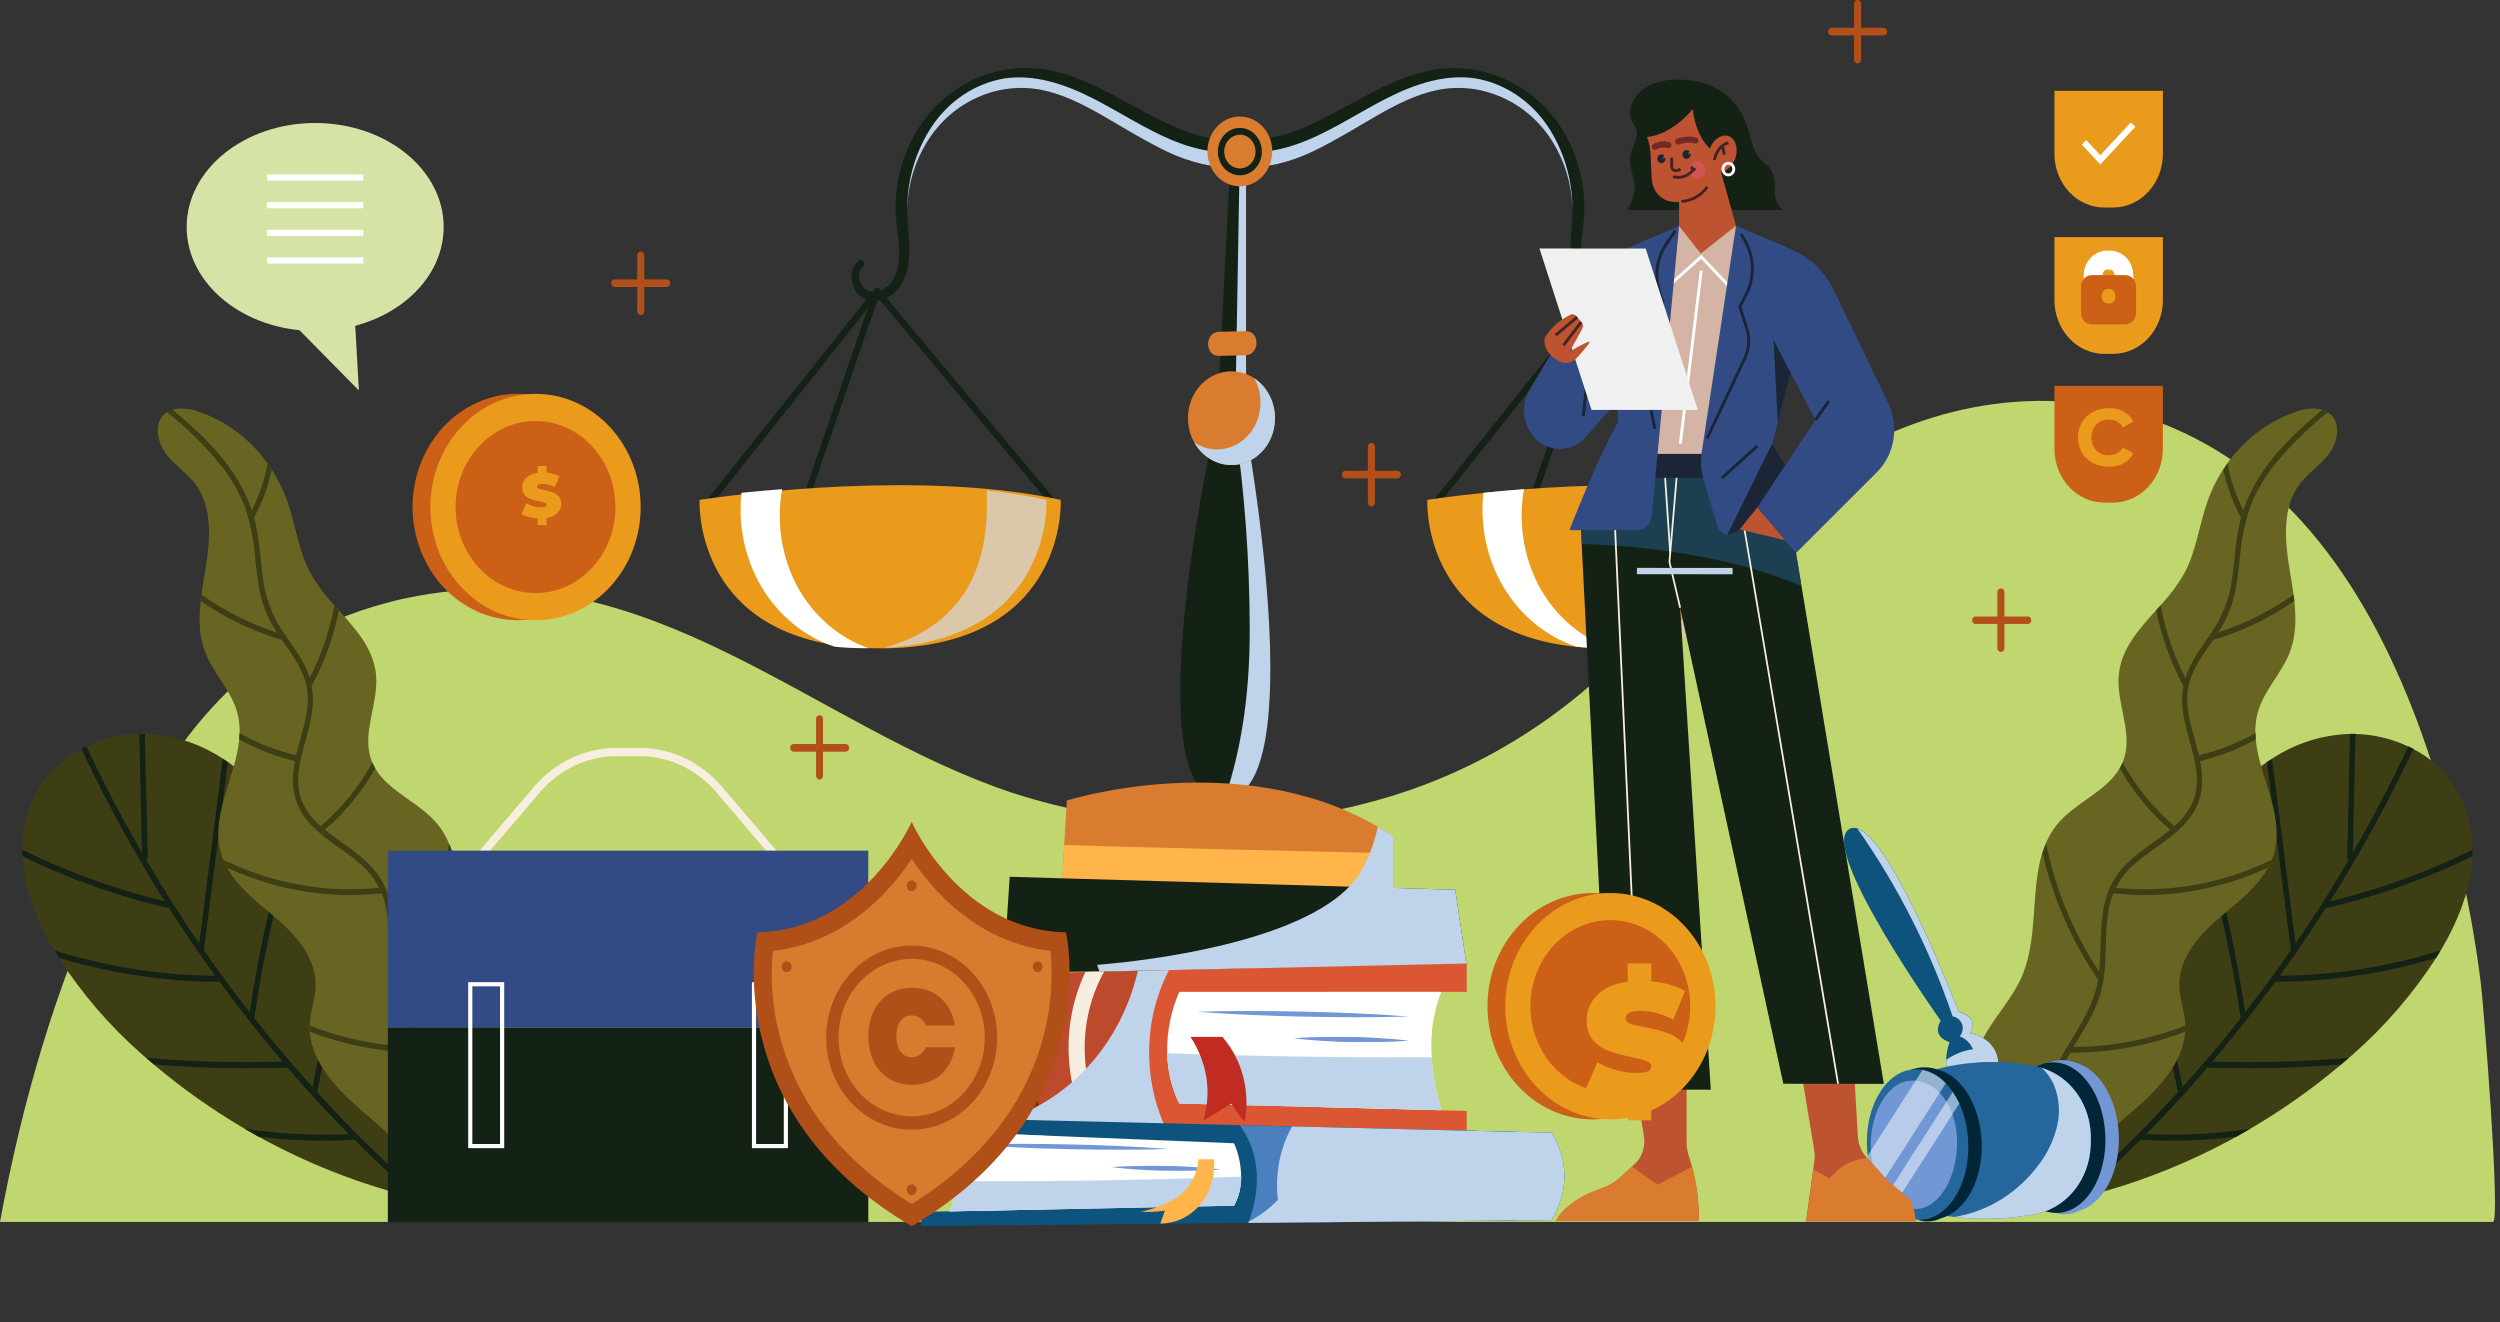 <svg width="397" height="210" viewBox="0 0 397 210" fill="none" xmlns="http://www.w3.org/2000/svg">
<rect x="0" y="0" width="397" height="210" fill="#333333" stroke="none"/>
<path d="M395.874 194.046C397.162 194.046 394.345 159.073 393.941 155.987C392.229 142.522 389.1 129.311 384.615 116.608C376.256 93.332 363.36 74.99 343.168 67.171C326.096 60.562 307.124 63.624 291.261 73.464C276.257 82.79 264.891 98.416 251.146 110.023C242.319 117.361 232.294 122.856 221.589 126.224C201.683 132.436 180.532 132.316 160.687 125.879C129.337 115.434 103.585 87.916 66.574 94.585C64.994 94.87 63.432 95.19 61.886 95.608C36.944 102.035 26.201 119.815 17.263 138.654C8.848 156.374 3.463 175.213 0 194.046H395.874Z" fill="#C0D76F"/>
<path d="M197.31 26.241H197.243C195.157 26.586 193.029 26.522 190.964 26.053C189.012 25.601 187.109 24.931 185.286 24.056C183.504 23.215 181.807 22.24 180.16 21.32L175.258 18.452C172.037 16.6 168.788 14.948 165.387 14.276C161.979 13.611 158.466 14.018 155.268 15.45C152.023 16.872 149.243 19.298 147.28 22.422C145.305 25.568 144.189 29.248 144.059 33.043C144.059 33.194 144.059 33.339 144.059 33.485C144.059 35.246 144.318 37.073 144.391 39.022C144.469 41.092 144.25 43.373 143.047 45.28C142.447 46.248 141.586 46.995 140.579 47.422C139.552 47.877 138.403 47.894 137.364 47.47C136.825 47.244 136.355 46.863 136.004 46.369C135.664 45.891 135.428 45.336 135.312 44.747C135.192 44.146 135.212 43.523 135.368 42.931C135.526 42.318 135.87 41.778 136.347 41.4C136.465 41.31 136.612 41.273 136.755 41.297C136.899 41.321 137.028 41.403 137.117 41.527C137.198 41.654 137.231 41.808 137.21 41.96C137.189 42.111 137.116 42.249 137.004 42.344C136.743 42.605 136.556 42.94 136.464 43.311C136.373 43.681 136.38 44.072 136.487 44.438C136.559 44.824 136.721 45.184 136.957 45.484C137.193 45.785 137.495 46.016 137.836 46.157C138.576 46.416 139.379 46.364 140.085 46.012C140.813 45.672 141.427 45.099 141.844 44.372C142.71 42.895 142.884 40.977 142.744 39.095C142.603 37.212 142.221 35.185 142.221 33.043C142.215 28.805 143.326 24.652 145.425 21.066C146.475 19.255 147.771 17.623 149.27 16.225C151.544 14.13 154.207 12.582 157.082 11.685C159.956 10.789 162.976 10.564 165.937 11.026C169.901 11.662 173.509 13.368 176.877 15.154L181.863 17.829C183.521 18.706 185.157 19.541 186.81 20.249C188.38 20.963 190.015 21.498 191.689 21.847C193.278 22.156 194.906 22.156 196.495 21.847H196.529C196.798 21.787 197.076 21.785 197.346 21.84C197.616 21.896 197.873 22.009 198.102 22.172C198.331 22.335 198.528 22.546 198.682 22.791C198.836 23.036 198.943 23.312 198.997 23.602V23.644C199.045 23.934 199.039 24.231 198.98 24.518C198.921 24.806 198.81 25.078 198.653 25.319C198.497 25.56 198.298 25.765 198.067 25.924C197.837 26.082 197.58 26.189 197.31 26.241V26.241Z" fill="#142216"/>
<g style="mix-blend-mode:multiply">
<path d="M197.31 26.241H197.243C195.157 26.586 193.029 26.522 190.964 26.053C189.012 25.601 187.109 24.931 185.286 24.056C183.504 23.215 181.807 22.24 180.16 21.32L175.258 18.452C172.037 16.6 168.788 14.948 165.387 14.276C161.979 13.611 158.466 14.018 155.268 15.45C152.023 16.872 149.243 19.298 147.28 22.422C145.305 25.568 144.189 29.248 144.059 33.043C144.103 28.359 145.489 23.805 148.028 20.001C150.766 15.96 154.879 13.249 159.467 12.461C164.212 11.741 169.024 13.338 173.346 15.517C177.669 17.695 181.779 20.461 186.242 22.307C190.295 23.971 194.843 24.837 199.002 23.651C199.097 24.235 198.972 24.837 198.655 25.323C198.337 25.808 197.854 26.139 197.31 26.241V26.241Z" fill="#BFD4EA"/>
</g>
<path d="M196.444 26.241H196.512C198.598 26.586 200.725 26.522 202.791 26.053C204.743 25.601 206.645 24.931 208.468 24.056C210.25 23.215 211.948 22.24 213.595 21.32L218.497 18.452C221.718 16.6 224.967 14.948 228.368 14.276C231.776 13.611 235.289 14.018 238.487 15.45C241.734 16.866 244.518 19.288 246.486 22.41C248.461 25.556 249.577 29.236 249.707 33.031C249.707 33.182 249.707 33.327 249.707 33.472C249.707 35.233 249.448 37.061 249.375 39.01C249.297 41.08 249.516 43.361 250.719 45.267C251.318 46.234 252.177 46.982 253.181 47.41C254.21 47.865 255.361 47.882 256.402 47.458C256.94 47.232 257.411 46.851 257.762 46.357C258.102 45.878 258.338 45.324 258.454 44.735C258.574 44.134 258.554 43.51 258.398 42.919C258.245 42.324 257.915 41.799 257.459 41.425C257.34 41.336 257.195 41.3 257.053 41.324C256.911 41.348 256.782 41.429 256.694 41.552C256.613 41.678 256.58 41.832 256.601 41.984C256.622 42.136 256.695 42.273 256.807 42.369C257.068 42.629 257.255 42.964 257.347 43.335C257.438 43.706 257.43 44.097 257.324 44.462C257.251 44.848 257.089 45.207 256.853 45.507C256.617 45.807 256.315 46.039 255.975 46.181C255.235 46.438 254.432 46.386 253.726 46.036C252.999 45.695 252.387 45.123 251.972 44.396C251.107 42.919 250.932 41.001 251.073 39.119C251.213 37.237 251.596 35.209 251.596 33.067C251.599 28.829 250.488 24.677 248.391 21.09C247.341 19.279 246.045 17.648 244.546 16.249C242.273 14.154 239.61 12.606 236.735 11.709C233.86 10.813 230.841 10.588 227.879 11.05C223.916 11.686 220.307 13.393 216.94 15.178L211.954 17.853C210.295 18.73 208.66 19.565 207.007 20.273C205.413 20.975 203.755 21.495 202.06 21.823C200.471 22.132 198.843 22.132 197.254 21.823H197.22C196.678 21.713 196.118 21.838 195.662 22.172C195.206 22.505 194.891 23.019 194.786 23.602C194.786 23.602 194.786 23.632 194.786 23.644C194.692 24.225 194.813 24.821 195.123 25.307C195.433 25.792 195.907 26.127 196.444 26.241Z" fill="#142216"/>
<g style="mix-blend-mode:multiply">
<path d="M196.445 26.241H196.512C198.599 26.586 200.726 26.522 202.791 26.053C204.743 25.601 206.646 24.931 208.469 24.056C210.251 23.215 211.948 22.24 213.595 21.32L218.497 18.452C221.718 16.6 224.968 14.948 228.368 14.276C231.776 13.611 235.289 14.018 238.487 15.45C241.735 16.866 244.519 19.289 246.486 22.41C248.461 25.556 249.577 29.236 249.707 33.031C249.663 28.347 248.277 23.793 245.739 19.989C243 15.947 238.888 13.237 234.299 12.449C229.555 11.728 224.743 13.326 220.42 15.505C216.097 17.683 211.988 20.449 207.524 22.295C203.494 23.971 198.946 24.812 194.781 23.65C194.688 24.231 194.811 24.827 195.122 25.311C195.433 25.795 195.908 26.129 196.445 26.241V26.241Z" fill="#BFD4EA"/>
</g>
<path d="M194.449 126.882H194.224C179.811 126.882 192.791 68.18 192.791 68.18H193.195L195.5 23.118H197.872V68.204C197.872 68.204 208.519 126.277 194.449 126.882Z" fill="#142216"/>
<g style="mix-blend-mode:multiply">
<path d="M194.449 126.882C197.429 118.222 198.508 108.836 198.457 99.564C198.423 88.887 197.643 78.228 196.124 67.677L196.889 24.044H197.873V68.222C197.873 68.222 208.52 126.277 194.449 126.882Z" fill="#BFD4EA"/>
</g>
<path d="M195.556 73.85C199.375 73.85 202.471 70.517 202.471 66.406C202.471 62.295 199.375 58.963 195.556 58.963C191.738 58.963 188.642 62.295 188.642 66.406C188.642 70.517 191.738 73.85 195.556 73.85Z" fill="#D97C2F"/>
<g style="mix-blend-mode:multiply">
<path d="M202.471 66.406C202.472 68.03 201.981 69.609 201.07 70.903C200.16 72.198 198.882 73.136 197.43 73.575C195.978 74.014 194.433 73.929 193.03 73.334C191.627 72.739 190.443 71.666 189.66 70.279C190.741 70.997 191.987 71.374 193.257 71.369C194.485 71.368 195.69 71.016 196.749 70.349C197.808 69.681 198.683 68.722 199.284 67.57C199.885 66.417 200.19 65.114 200.168 63.793C200.147 62.471 199.798 61.18 199.16 60.052C200.171 60.717 201.007 61.651 201.587 62.763C202.167 63.876 202.471 65.13 202.471 66.406V66.406Z" fill="#BFD4EA"/>
</g>
<path d="M197.805 52.584L193.567 52.687C191.284 52.741 191.273 56.572 193.567 56.518L197.805 56.415C200.088 56.354 200.121 52.53 197.805 52.584Z" fill="#D97C2F"/>
<path d="M196.889 29.581C199.73 29.581 202.032 27.102 202.032 24.044C202.032 20.986 199.73 18.506 196.889 18.506C194.048 18.506 191.745 20.986 191.745 24.044C191.745 27.102 194.048 29.581 196.889 29.581Z" fill="#D97C2F"/>
<path d="M196.889 27.838C196.197 27.838 195.521 27.617 194.946 27.204C194.371 26.79 193.923 26.202 193.658 25.515C193.394 24.827 193.325 24.07 193.46 23.34C193.594 22.61 193.927 21.939 194.416 21.412C194.905 20.886 195.528 20.527 196.207 20.382C196.885 20.237 197.588 20.311 198.227 20.596C198.866 20.881 199.412 21.364 199.796 21.983C200.18 22.602 200.385 23.329 200.385 24.074C200.384 25.072 200.015 26.028 199.36 26.734C198.704 27.439 197.816 27.837 196.889 27.838V27.838ZM196.889 21.399C196.397 21.399 195.917 21.556 195.508 21.85C195.1 22.144 194.781 22.562 194.593 23.05C194.405 23.539 194.356 24.077 194.452 24.596C194.548 25.115 194.784 25.591 195.132 25.965C195.479 26.34 195.922 26.594 196.404 26.698C196.886 26.801 197.386 26.748 197.84 26.545C198.294 26.343 198.682 26 198.955 25.56C199.228 25.12 199.373 24.603 199.373 24.074C199.376 23.72 199.314 23.37 199.191 23.042C199.067 22.714 198.885 22.416 198.654 22.165C198.423 21.913 198.148 21.714 197.845 21.577C197.542 21.44 197.217 21.37 196.889 21.369V21.399Z" fill="#142216"/>
<path d="M221.218 132.789V143.869L211.223 143.331L168.585 141.037L168.681 139.476L168.995 134.18L169.423 127.112C169.423 127.112 196.832 118.482 218.806 131.288C219.616 131.756 220.42 132.256 221.218 132.789Z" fill="#D97C2F"/>
<path d="M221.218 135.512V143.869L168.585 141.037L168.995 134.18C177.86 134.495 208.991 135.227 221.218 135.512Z" fill="#FFB549"/>
<path d="M232.911 153.407L174.583 154.248L159.344 154.472L160.339 139.228L168.681 139.476L214.27 140.801L221.218 141.007L231.084 141.291L232.911 153.407Z" fill="#142216"/>
<g style="mix-blend-mode:multiply">
<path d="M232.911 153.407L174.583 154.248L174.218 153.213C174.218 153.213 199.228 151.543 211.224 143.331C212.315 142.6 213.336 141.752 214.27 140.801C216.519 138.483 217.941 135.118 218.807 131.288C219.616 131.756 220.42 132.256 221.218 132.789V141.007L231.084 141.291L232.911 153.407Z" fill="#BFD4EA"/>
</g>
<path d="M112.697 80.241C112.575 80.242 112.457 80.195 112.365 80.108C112.315 80.061 112.273 80.004 112.243 79.941C112.213 79.877 112.195 79.807 112.189 79.736C112.184 79.665 112.192 79.593 112.213 79.525C112.233 79.457 112.266 79.393 112.309 79.339L138.876 45.933C138.922 45.874 138.98 45.826 139.045 45.793C139.11 45.76 139.181 45.741 139.253 45.739V45.739C139.324 45.739 139.394 45.755 139.459 45.786C139.524 45.818 139.582 45.864 139.629 45.921L167.517 79.327C167.607 79.436 167.653 79.578 167.645 79.723C167.638 79.868 167.578 80.004 167.477 80.102C167.378 80.198 167.246 80.247 167.112 80.239C166.979 80.231 166.853 80.167 166.764 80.059L139.269 47.113L113.079 80.047C113.032 80.107 112.974 80.156 112.908 80.189C112.842 80.222 112.77 80.24 112.697 80.241V80.241Z" fill="#142216"/>
<path d="M128.128 79.345C128.047 79.344 127.967 79.321 127.895 79.28C127.823 79.238 127.762 79.179 127.715 79.107C127.669 79.035 127.64 78.951 127.629 78.865C127.619 78.778 127.628 78.689 127.656 78.607L138.786 46.096C138.809 46.029 138.843 45.968 138.888 45.916C138.933 45.863 138.987 45.821 139.047 45.791C139.107 45.761 139.172 45.744 139.239 45.742C139.305 45.739 139.371 45.751 139.433 45.776C139.496 45.8 139.553 45.838 139.603 45.886C139.652 45.935 139.692 45.993 139.72 46.059C139.749 46.124 139.765 46.194 139.767 46.267C139.77 46.339 139.759 46.41 139.736 46.478L128.606 78.982C128.571 79.088 128.506 79.18 128.421 79.245C128.335 79.31 128.233 79.345 128.128 79.345V79.345Z" fill="#142216"/>
<path d="M142.637 102.881C141.839 102.929 141.012 102.953 140.164 102.953H139.77C138.001 102.953 136.337 102.874 134.778 102.717C109.988 100.248 111.09 79.375 111.09 79.375C111.09 79.375 114.525 78.837 120 78.274C121.917 78.08 124.081 77.874 126.436 77.699C135.599 77.003 147.623 76.616 158.945 77.862C162.194 78.225 165.392 78.716 168.445 79.375C168.445 79.363 169.614 101.41 142.637 102.881Z" fill="#EA9B1C"/>
<g style="mix-blend-mode:multiply">
<path d="M140.388 102.881C155.886 98.541 157.033 85.845 156.69 77.868C159.939 78.232 163.132 78.722 166.185 79.381C166.196 79.363 167.365 101.41 140.388 102.881Z" fill="#DBC8AA"/>
</g>
<g style="mix-blend-mode:soft-light">
<path d="M137.921 102.935H137.522C135.753 102.935 134.089 102.856 132.53 102.699C127.799 101.131 123.728 97.826 121.028 93.359C118.327 88.893 117.168 83.548 117.752 78.256C119.668 78.062 121.838 77.856 124.194 77.681C123.264 82.936 124.101 88.376 126.555 93.028C129.082 97.723 133.129 101.25 137.921 102.935V102.935Z" fill="white"/>
</g>
<path d="M228.127 80.241C228.005 80.242 227.887 80.195 227.795 80.108C227.745 80.061 227.703 80.004 227.673 79.941C227.642 79.877 227.624 79.807 227.619 79.736C227.614 79.665 227.622 79.593 227.642 79.525C227.663 79.457 227.696 79.393 227.739 79.339L254.3 45.933C254.348 45.874 254.406 45.826 254.472 45.793C254.538 45.76 254.609 45.741 254.682 45.739V45.739C254.753 45.739 254.824 45.755 254.889 45.786C254.954 45.818 255.012 45.864 255.059 45.921L282.924 79.327C283.014 79.436 283.06 79.578 283.053 79.723C283.045 79.868 282.985 80.004 282.885 80.102C282.785 80.198 282.653 80.247 282.52 80.239C282.386 80.231 282.26 80.167 282.171 80.059L254.699 47.113L228.509 80.047C228.462 80.107 228.404 80.156 228.338 80.189C228.272 80.222 228.2 80.24 228.127 80.241V80.241Z" fill="#142216"/>
<path d="M243.563 79.345C243.481 79.345 243.401 79.323 243.328 79.282C243.256 79.241 243.193 79.182 243.147 79.109C243.1 79.037 243.07 78.954 243.059 78.866C243.048 78.779 243.057 78.69 243.085 78.607L254.21 46.096C254.265 45.972 254.361 45.874 254.479 45.822C254.598 45.77 254.73 45.768 254.85 45.816C254.97 45.864 255.069 45.958 255.127 46.081C255.186 46.203 255.199 46.345 255.166 46.478L244.035 78.982C244.001 79.087 243.937 79.179 243.852 79.244C243.768 79.309 243.667 79.344 243.563 79.345Z" fill="#142216"/>
<path d="M258.207 102.881C257.408 102.929 256.582 102.953 255.733 102.953H255.34C253.567 102.953 251.903 102.874 250.348 102.717C225.558 100.248 226.659 79.375 226.659 79.375C226.659 79.375 230.094 78.837 235.569 78.274C237.481 78.08 239.65 77.874 242.006 77.699C251.169 77.003 263.193 76.616 274.514 77.862C277.763 78.225 280.962 78.716 284.009 79.375C284.009 79.363 285.184 101.41 258.207 102.881Z" fill="#EA9B1C"/>
<g style="mix-blend-mode:multiply">
<path d="M258.207 102.881C273.705 98.541 274.846 85.845 274.509 77.868C277.758 78.232 280.957 78.722 284.004 79.381C284.009 79.363 285.184 101.41 258.207 102.881Z" fill="#DBC8AA"/>
</g>
<g style="mix-blend-mode:soft-light">
<path d="M255.733 102.935H255.34C253.567 102.935 251.903 102.856 250.348 102.699C245.616 101.133 241.544 97.829 238.843 93.362C236.142 88.894 234.984 83.548 235.569 78.256C237.481 78.062 239.651 77.856 242.006 77.681C241.081 82.936 241.918 88.374 244.367 93.028C246.896 97.722 250.943 101.248 255.733 102.935V102.935Z" fill="white"/>
</g>
<path d="M198.569 153.764L193.965 180.392L176.258 180.005L173.189 179.932L151.946 179.46C151.895 179.369 151.85 179.278 151.805 179.188C147.477 171.058 147.523 162.933 151.946 154.811L172.357 154.357L175.347 154.284L180.693 154.17L198.569 153.764Z" fill="#BD4A2C"/>
<path d="M158.916 154.648C158.916 154.648 150.956 165.486 158.916 179.605L167.017 179.787C167.017 179.787 159.619 169.311 167.017 154.472L158.916 154.648Z" fill="#8A2C08"/>
<path d="M176.258 179.999L173.189 179.926C171.047 176.089 169.847 171.728 169.702 167.254C169.556 162.78 170.47 158.34 172.357 154.351L175.347 154.278C173.17 158.2 172.098 162.718 172.259 167.284C172.421 171.849 173.81 176.266 176.258 179.999V179.999Z" fill="#F7EEDF"/>
<g style="mix-blend-mode:multiply">
<path d="M198.57 153.764L193.966 180.392L176.258 180.005L173.189 179.932L151.946 179.46C151.895 179.369 151.85 179.278 151.805 179.188C158.5 178.994 164.95 176.442 170.168 171.923C175.386 167.404 179.084 161.168 180.694 154.17L198.57 153.764Z" fill="#BFD4EA"/>
</g>
<path d="M210.296 175.829L210.858 157.51H232.916V153.002L185.629 154.055C183.564 158.054 182.48 162.554 182.48 167.129C182.48 171.705 183.564 176.205 185.629 180.204L232.916 181.257V176.416L210.296 175.829Z" fill="#DB5633"/>
<path d="M227.362 167.901C227.525 170.757 228.029 173.578 228.863 176.295L187.265 175.242C186.064 172.775 185.408 170.044 185.348 167.259C185.277 163.894 185.933 160.556 187.265 157.51H228.863C227.598 160.794 227.083 164.358 227.362 167.901V167.901Z" fill="white"/>
<path d="M190.053 160.669C192.86 160.576 195.671 160.536 198.485 160.548C201.296 160.548 204.107 160.59 206.917 160.645C209.728 160.699 212.539 160.796 215.349 160.917C218.16 161.038 220.971 161.202 223.753 161.42C220.943 161.508 218.132 161.549 215.321 161.541C212.511 161.541 209.7 161.492 206.889 161.438C204.079 161.383 201.268 161.286 198.457 161.159C195.647 161.032 192.853 160.881 190.053 160.669Z" fill="#7197D5"/>
<path d="M205.456 164.881C206.979 164.748 208.502 164.694 210.026 164.669C211.549 164.645 213.067 164.669 214.585 164.669C216.102 164.669 217.626 164.76 219.144 164.857C220.661 164.954 222.179 165.069 223.697 165.262C222.174 165.396 220.65 165.45 219.132 165.474C217.615 165.498 216.091 165.474 214.568 165.474C213.044 165.474 211.532 165.39 210.015 165.293C208.497 165.196 206.973 165.075 205.456 164.881Z" fill="#7197D5"/>
<path d="M200.341 172.034C201.527 171.889 202.713 171.823 203.905 171.786C205.096 171.75 206.277 171.75 207.463 171.786C208.649 171.823 209.835 171.847 211.021 171.932C212.207 172.016 213.393 172.119 214.58 172.301C213.388 172.446 212.202 172.512 211.016 172.549C209.829 172.585 208.638 172.591 207.452 172.579C206.266 172.567 205.079 172.512 203.893 172.428C202.707 172.343 201.521 172.216 200.341 172.034Z" fill="#7197D5"/>
<path d="M191.127 168.73C193.229 168.609 195.337 168.542 197.44 168.518C199.542 168.494 201.644 168.518 203.741 168.518C205.838 168.518 207.946 168.609 210.048 168.706C212.151 168.803 214.247 168.924 216.35 169.111C214.247 169.232 212.139 169.305 210.037 169.323C207.935 169.341 205.838 169.323 203.735 169.323C201.633 169.323 199.531 169.232 197.428 169.136C195.326 169.039 193.223 168.918 191.127 168.73Z" fill="#7197D5"/>
<g style="mix-blend-mode:multiply">
<path d="M228.863 176.295L187.265 175.242C186.064 172.775 185.408 170.044 185.348 167.26C199.353 167.74 213.359 167.953 227.368 167.901C227.529 170.757 228.031 173.578 228.863 176.295V176.295Z" fill="#BFD4EA"/>
</g>
<path d="M194.112 164.651H189.052C191.734 168.797 192.425 173.396 191.099 177.965C192.571 177.063 194.095 176.15 195.568 175.248C196.138 176.294 196.842 177.25 197.659 178.086C198.106 175.705 198.018 173.242 197.401 170.905C196.784 168.568 195.656 166.423 194.112 164.651V164.651Z" fill="#C12C22"/>
<path d="M246.391 179.878L196.878 178.667L146.285 177.457V179.502L165.921 180.343V192.054L146.28 192.447V194.698L198.249 194.202L246.391 193.742C249.128 188.992 249.066 184.374 246.391 179.878Z" fill="#0E537E"/>
<path d="M246.391 193.754L240.769 193.803L208.851 194.105H207.614L198.238 194.196L198.311 193.978C201.217 186.008 198.513 180.864 196.861 178.685L205.163 178.885L208.064 178.952L232.978 179.557L240.544 179.738L246.374 179.878C249.066 184.374 249.128 188.992 246.391 193.754Z" fill="#4A80BD"/>
<path d="M197.097 186.849C197.12 188.468 196.731 190.063 195.972 191.461L150.76 192.369C151.474 190.871 151.915 189.24 152.058 187.563C152.235 184.793 151.581 182.036 150.192 179.696L195.972 181.554C196.692 183.213 197.075 185.018 197.097 186.849V186.849Z" fill="white"/>
<path d="M153.745 181.754C156.406 181.665 159.067 181.627 161.727 181.639C164.386 181.639 167.045 181.681 169.704 181.729C172.363 181.778 175.022 181.875 177.681 181.99C180.34 182.105 182.999 182.256 185.658 182.462C182.993 182.55 180.33 182.589 177.67 182.577C175.011 182.577 172.352 182.534 169.693 182.486C167.034 182.437 164.375 182.341 161.716 182.22C159.057 182.099 156.398 181.953 153.745 181.754Z" fill="#7197D5"/>
<path d="M176.545 185.348C177.99 185.221 179.429 185.173 180.873 185.149C182.318 185.124 183.757 185.149 185.202 185.149C186.647 185.149 188.086 185.233 189.525 185.324C190.964 185.415 192.403 185.524 193.842 185.711C192.397 185.839 190.958 185.887 189.513 185.911C188.069 185.935 186.63 185.911 185.185 185.911C183.74 185.911 182.301 185.826 180.862 185.736C179.423 185.645 177.984 185.53 176.545 185.348Z" fill="#7197D5"/>
<path d="M155.459 188.586C157.455 188.471 159.445 188.404 161.44 188.386C163.436 188.368 165.432 188.386 167.422 188.386C169.411 188.386 171.413 188.471 173.403 188.562C175.393 188.653 177.388 188.774 179.384 188.949C177.383 189.064 175.393 189.131 173.397 189.149C171.401 189.167 169.406 189.149 167.416 189.149C165.426 189.149 163.425 189.064 161.435 188.973C159.445 188.883 157.449 188.762 155.459 188.586Z" fill="#7197D5"/>
<path d="M240.786 193.803L208.868 194.105C211.611 187.781 209.396 181.675 208.081 178.976L240.561 179.738C243.074 185.076 241.719 190.952 240.786 193.803Z" fill="#0E537E"/>
<path d="M226.232 188.98C232.634 188.98 237.823 187.885 237.823 186.535C237.823 185.184 232.634 184.09 226.232 184.09C219.83 184.09 214.641 185.184 214.641 186.535C214.641 187.885 219.83 188.98 226.232 188.98Z" fill="#25669C"/>
<g style="mix-blend-mode:multiply">
<path d="M197.097 186.849C197.12 188.468 196.731 190.063 195.972 191.461L150.76 192.368C151.474 190.871 151.914 189.24 152.058 187.563C167.071 187.652 182.084 187.414 197.097 186.849Z" fill="#BFD4EA"/>
</g>
<g style="mix-blend-mode:multiply">
<path d="M246.391 193.754L240.769 193.803L208.851 194.105H207.614L198.238 194.196L198.311 193.978C200.015 193.103 201.577 191.938 202.937 190.529C202.438 186.485 203.231 182.379 205.186 178.885L208.086 178.952L233 179.557L240.567 179.738L246.396 179.878C249.066 184.374 249.128 188.992 246.391 193.754Z" fill="#BFD4EA"/>
</g>
<path d="M190.317 184.09H192.78C192.895 185.381 192.764 186.685 192.392 187.92C192.021 189.154 191.418 190.294 190.621 191.267C189.817 192.224 188.835 192.988 187.738 193.509C186.642 194.031 185.456 194.298 184.258 194.293C184.527 193.567 184.724 192.968 184.994 192.241C183.717 192.436 182.425 192.495 181.138 192.417C183.258 192.026 185.289 191.204 187.124 189.996C188.035 189.334 188.795 188.458 189.348 187.436C189.901 186.413 190.232 185.269 190.317 184.09V184.09Z" fill="#FFB549"/>
<path d="M331.437 189.034C331.791 189.548 332.69 189.639 334.489 189.094C341.213 187.148 347.74 184.484 353.973 181.142L355.159 180.495C355.901 180.077 356.637 179.66 357.374 179.224C362.419 176.276 367.227 172.879 371.747 169.069L372.984 168.01C373.265 167.768 373.546 167.52 373.833 167.266C378.782 162.902 383.151 157.827 386.818 152.185C387.071 151.779 387.324 151.368 387.566 150.974C390.377 146.23 392.384 141.11 392.625 136.038C392.625 135.687 392.625 135.33 392.625 134.979C392.653 131.619 391.783 128.32 390.117 125.477C388.452 122.635 386.061 120.368 383.232 118.948C382.968 118.809 382.704 118.67 382.428 118.543C381.815 118.248 381.188 117.988 380.551 117.762C378.445 117.013 376.247 116.605 374.03 116.552C373.737 116.552 373.468 116.552 373.147 116.552C368.775 116.676 364.511 118.034 360.78 120.491C360.505 120.661 360.218 120.842 359.959 121.03C355.923 123.85 352.528 127.612 350.026 132.038C349.981 132.105 349.948 132.177 349.908 132.244L349.431 133.115C346.181 139.167 343.809 145.594 341.83 152.191C341.667 152.729 341.504 153.28 341.347 153.825C339.374 160.524 337.704 167.344 335.726 174.007C334.68 177.596 333.55 181.161 332.24 184.652C331.791 185.705 331.442 186.804 331.2 187.932C331.144 188.319 331.229 188.713 331.437 189.034V189.034Z" fill="#3E3E15"/>
<path d="M329.283 190.94C330.009 190.335 330.722 189.675 331.436 189.034C334.333 186.436 337.161 183.757 339.919 180.997C345.003 181.299 350.101 181.131 355.159 180.495C355.901 180.077 356.637 179.66 357.373 179.224C351.892 180.069 346.35 180.358 340.818 180.089C341.887 179.006 342.949 177.917 344 176.809C346.249 174.441 348.428 172.02 350.538 169.547C350.538 169.547 350.588 169.547 350.617 169.547C353.086 169.624 355.554 169.656 358.02 169.644C362.603 169.62 367.179 169.418 371.747 169.039L372.984 167.98C365.78 168.602 358.549 168.804 351.325 168.585C354.81 164.494 358.149 160.258 361.342 155.876C361.386 155.893 361.431 155.903 361.477 155.906C363.654 155.906 365.826 155.822 367.992 155.652C374.362 155.161 380.67 153.977 386.818 152.118C387.071 151.712 387.324 151.301 387.566 150.908C386.37 151.291 385.167 151.644 383.957 151.967C376.785 153.892 369.425 154.893 362.034 154.95C363.671 152.695 365.266 150.407 366.817 148.087C367.706 146.756 368.582 145.407 369.443 144.057C369.492 144.103 369.551 144.135 369.615 144.15C369.679 144.165 369.745 144.162 369.808 144.142C371.85 143.649 373.878 143.105 375.89 142.508C381.62 140.783 387.221 138.598 392.648 135.972C392.648 135.621 392.648 135.264 392.648 134.913C391.816 135.324 390.961 135.712 390.152 136.123C383.646 139.107 376.903 141.453 370.005 143.131C374.898 135.376 379.324 127.29 383.254 118.924C382.99 118.785 382.726 118.645 382.45 118.518C380.044 123.662 377.447 128.695 374.659 133.618C374.322 134.223 373.973 134.798 373.63 135.391C373.777 129.101 373.917 122.815 374.052 116.533C373.76 116.533 373.49 116.533 373.17 116.533L372.742 136.165C372.736 136.251 372.755 136.336 372.797 136.408C372.838 136.481 372.9 136.538 372.973 136.571C370.319 141.106 367.509 145.524 364.541 149.824C364.271 147.712 363.979 145.588 363.731 143.488C362.757 135.822 361.782 128.157 360.808 120.491C360.533 120.661 360.246 120.842 359.987 121.03C360.229 122.882 360.46 124.74 360.696 126.591L363.759 150.653C363.766 150.726 363.792 150.795 363.832 150.853C361.49 154.23 359.054 157.534 356.525 160.766C356.206 158.571 355.85 156.378 355.457 154.188C354.094 146.687 352.284 139.288 350.038 132.038C349.993 132.105 349.959 132.177 349.919 132.244L349.442 133.115C349.785 134.265 350.127 135.415 350.453 136.571C352.794 144.758 354.58 153.118 355.799 161.583C355.808 161.61 355.82 161.637 355.833 161.662C355.209 162.448 354.591 163.235 353.961 164.01C351.578 166.951 349.117 169.817 346.58 172.609C345.265 165.726 343.7 158.91 341.887 152.16C341.724 152.699 341.56 153.25 341.403 153.794C343.078 160.185 344.538 166.64 345.782 173.16C345.8 173.243 345.839 173.318 345.895 173.378C343.796 175.678 341.656 177.925 339.475 180.12C339.475 180.12 339.436 180.15 339.424 180.174C336.779 182.829 334.065 185.409 331.285 187.914C330.419 188.707 329.542 189.482 328.659 190.25C328.21 190.632 328.851 191.321 329.283 190.94Z" fill="#142216"/>
<path d="M316.292 190.256L322.847 190.722L323.69 190.789L328.547 191.134C328.39 185.161 334.056 180.374 338.413 176.676C342.348 173.305 346.648 169.045 347.019 163.816C347.036 163.494 347.036 163.17 347.019 162.848C347.019 162.642 347.008 162.44 346.985 162.243C346.833 160.367 346.153 158.569 346.08 156.687C345.906 152.009 349.453 148.215 352.876 145.352C355.558 143.119 358.498 140.813 360.184 137.745C360.407 137.335 360.606 136.911 360.78 136.474C360.976 135.985 361.134 135.479 361.252 134.961C362.601 129.151 358.756 123.233 358.211 117.411C358.211 117.084 358.16 116.751 358.155 116.418C358.121 115.352 358.238 114.287 358.503 113.259C359.47 109.58 362.438 106.875 363.714 103.316C364.625 100.805 364.631 98.118 364.333 95.413C364.299 95.074 364.26 94.741 364.209 94.408C364.018 92.925 363.748 91.437 363.512 89.978C362.792 85.536 362.511 80.513 365.108 76.979C366.418 75.163 368.324 74.007 369.69 72.277C371.056 70.546 371.775 67.78 370.381 66.073C370.178 65.836 369.943 65.632 369.684 65.468C369.409 65.287 369.112 65.149 368.802 65.057C367.493 64.754 366.133 64.839 364.867 65.305C360.427 66.746 356.517 69.648 353.686 73.602C353.455 73.923 353.225 74.256 353.011 74.594C352.024 76.111 351.213 77.751 350.594 79.478C349.245 83.255 348.79 87.418 346.929 90.934C345.842 92.833 344.546 94.583 343.067 96.145C342.837 96.411 342.595 96.671 342.359 96.938C339.587 100.036 336.827 103.062 336.456 107.226C336.063 111.607 338.598 116.08 337.356 120.267C337.269 120.558 337.166 120.843 337.047 121.121C336.913 121.437 336.759 121.742 336.586 122.034C334.393 125.781 329.491 127.439 326.653 130.943C325.907 131.866 325.296 132.907 324.843 134.029C324.627 134.519 324.439 135.022 324.28 135.536C322.482 141.491 323.645 148.923 321.161 154.853C319.57 158.666 316.568 161.589 314.724 165.269C310.812 173.166 312.745 182.08 316.292 190.256Z" fill="#676521"/>
<path d="M326.181 170.055C323.23 176.441 322.071 183.615 322.847 190.698L323.691 190.765C323.331 187.546 323.372 184.289 323.814 181.082C324.192 178.387 324.856 175.747 325.793 173.214C326.604 171.104 327.594 169.078 328.75 167.163C328.789 167.169 328.829 167.169 328.868 167.163C330.773 167.168 332.678 167.067 334.574 166.86C338.819 166.388 342.997 165.372 347.019 163.834C347.036 163.512 347.036 163.188 347.019 162.866C341.321 165.086 335.31 166.232 329.25 166.255C329.312 166.158 329.374 166.061 329.43 165.958C330.824 163.695 332.241 161.426 333.191 158.878C334.141 156.33 334.315 153.661 334.383 151.01C334.45 148.36 334.472 145.564 335.215 142.943C335.323 142.573 335.451 142.209 335.597 141.854C337.753 142.093 339.922 142.178 342.089 142.108C348.318 141.893 354.454 140.424 360.179 137.775C360.402 137.365 360.601 136.941 360.775 136.504C360.063 136.855 359.343 137.188 358.616 137.503C351.438 140.573 343.686 141.766 335.996 140.983C336.7 139.61 337.639 138.393 338.762 137.394C341.606 134.792 345.209 133.158 347.638 130.011C348.888 128.429 349.614 126.445 349.701 124.37C349.729 123.192 349.616 122.014 349.364 120.866C352.445 120.125 355.427 118.962 358.234 117.405C358.234 117.078 358.183 116.745 358.178 116.412C355.338 118.009 352.313 119.194 349.184 119.934C348.959 118.99 348.7 118.052 348.442 117.126C347.79 114.76 347.104 112.285 347.39 109.786C347.677 107.286 349.038 105.095 350.403 103.129C350.769 102.59 351.146 102.057 351.528 101.519C351.612 101.556 351.707 101.556 351.792 101.519C356.237 100.166 360.471 98.11 364.356 95.419C364.322 95.08 364.283 94.747 364.232 94.414C360.525 97.035 356.484 99.063 352.236 100.436C352.992 99.305 353.629 98.087 354.136 96.805C355.142 94.148 355.412 91.261 355.71 88.441C355.909 85.632 356.487 82.87 357.425 80.241C358.372 77.916 359.636 75.756 361.174 73.832C363.72 70.707 366.582 67.898 369.707 65.456C369.432 65.275 369.135 65.137 368.825 65.045L368.583 65.244C364.828 68.385 361.174 71.786 358.555 76.077C357.607 77.623 356.829 79.282 356.238 81.021C355.042 78.699 354.198 76.186 353.737 73.578C353.506 73.898 353.276 74.231 353.062 74.57C353.607 77.196 354.531 79.714 355.8 82.032C355.824 82.075 355.854 82.114 355.89 82.147C355.804 82.454 355.725 82.762 355.654 83.073C355.013 85.875 354.889 88.762 354.496 91.606C354.162 94.446 353.23 97.166 351.769 99.558C350.46 101.646 348.886 103.546 347.784 105.779C347.488 106.385 347.239 107.017 347.042 107.667C345.192 104.057 343.865 100.163 343.107 96.121C342.876 96.387 342.635 96.647 342.399 96.913C343.23 101.048 344.644 105.022 346.592 108.696C346.629 108.758 346.676 108.812 346.733 108.854C346.486 110.119 346.443 111.421 346.603 112.703C346.907 115.256 347.79 117.671 348.369 120.152C348.931 122.513 349.172 124.994 348.245 127.275C347.558 128.808 346.55 130.149 345.299 131.191C345.285 131.168 345.266 131.149 345.243 131.136C341.961 128.366 339.194 124.953 337.086 121.078C336.953 121.394 336.799 121.699 336.625 121.992C338.733 125.735 341.443 129.043 344.63 131.76L344.597 131.79C341.572 134.271 337.851 136.105 335.715 139.657C333.084 143.984 333.86 149.34 333.343 154.284C332.259 152.664 331.259 150.981 330.346 149.243C327.85 144.473 326.02 139.332 324.916 133.987C324.701 134.476 324.513 134.98 324.354 135.494C326.037 142.679 329.002 149.443 333.084 155.41C333.115 155.446 333.149 155.478 333.185 155.507C332.263 161.056 328.474 165.172 326.181 170.055Z" fill="#3E3E15"/>
<path d="M64.769 189.034C64.421 189.548 63.516 189.639 61.723 189.094C54.997 187.147 48.468 184.483 42.233 181.142L41.036 180.495C40.294 180.077 39.557 179.66 38.821 179.224C33.777 176.273 28.969 172.876 24.447 169.069L23.21 168.01C22.93 167.768 22.648 167.52 22.362 167.266C17.413 162.903 13.046 157.828 9.382 152.185C9.123 151.779 8.876 151.368 8.629 150.974C5.818 146.23 3.811 141.11 3.569 136.038C3.569 135.687 3.541 135.33 3.541 134.979C3.511 131.617 4.379 128.317 6.044 125.472C7.709 122.627 10.099 120.358 12.929 118.936C13.193 118.797 13.463 118.658 13.739 118.53C14.35 118.236 14.975 117.976 15.61 117.75C17.716 117.001 19.914 116.593 22.131 116.539C22.429 116.539 22.693 116.539 23.019 116.539C27.391 116.663 31.656 118.022 35.386 120.479C35.662 120.649 35.949 120.83 36.207 121.018C40.244 123.838 43.639 127.6 46.14 132.026C46.185 132.093 46.219 132.165 46.258 132.232L46.742 133.103C49.985 139.155 52.335 145.582 54.336 152.178L54.825 153.812C56.793 160.512 58.462 167.332 60.413 173.995C61.464 177.584 62.594 181.148 63.898 184.64C64.348 185.693 64.696 186.792 64.938 187.92C65.02 188.301 64.96 188.701 64.769 189.034Z" fill="#3E3E15"/>
<path d="M66.922 190.94C66.203 190.311 65.485 189.675 64.769 189.034C61.872 186.436 59.047 183.757 56.292 180.997C51.203 181.3 46.098 181.132 41.036 180.495C40.294 180.077 39.557 179.66 38.821 179.224C44.302 180.069 49.844 180.358 55.376 180.089C54.308 179.006 53.245 177.917 52.2 176.809C49.951 174.441 47.77 172.02 45.656 169.547C45.656 169.547 45.606 169.547 45.578 169.547C43.108 169.624 40.64 169.656 38.174 169.644C33.599 169.62 29.023 169.418 24.447 169.039L23.21 167.98C30.415 168.602 37.645 168.804 44.869 168.585C41.392 164.494 38.053 160.258 34.852 155.876C34.809 155.893 34.763 155.903 34.717 155.906C32.547 155.906 30.372 155.816 28.202 155.652C21.834 155.162 15.528 153.978 9.382 152.118C9.123 151.712 8.876 151.301 8.628 150.908C9.828 151.291 11.031 151.644 12.237 151.967C19.41 153.891 26.769 154.892 34.161 154.95C32.531 152.693 30.928 150.411 29.377 148.087C28.489 146.756 27.612 145.407 26.752 144.057C26.702 144.103 26.643 144.135 26.579 144.15C26.515 144.165 26.449 144.162 26.386 144.142C24.348 143.649 22.32 143.105 20.304 142.508C14.575 140.782 8.973 138.597 3.547 135.972C3.547 135.621 3.519 135.264 3.519 134.913C4.351 135.324 5.205 135.712 6.014 136.123C12.521 139.106 19.264 141.452 26.162 143.131C21.27 135.374 16.845 127.289 12.912 118.924C13.176 118.785 13.446 118.645 13.721 118.518C16.127 123.662 18.724 128.695 21.513 133.618C21.85 134.223 22.193 134.798 22.536 135.391C22.397 129.101 22.256 122.815 22.114 116.533C22.412 116.533 22.676 116.533 23.002 116.533L23.469 136.165C23.473 136.25 23.453 136.334 23.411 136.406C23.37 136.479 23.31 136.536 23.238 136.571C25.884 141.106 28.684 145.524 31.637 149.824C31.912 147.712 32.199 145.588 32.446 143.488C33.42 135.822 34.395 128.157 35.369 120.491C35.645 120.661 35.931 120.842 36.19 121.03L35.482 126.591L32.418 150.653C32.413 150.725 32.39 150.794 32.351 150.853C34.689 154.23 37.125 157.534 39.658 160.766C39.973 158.571 40.329 156.378 40.727 154.188C42.087 146.687 43.895 139.288 46.14 132.038C46.185 132.105 46.219 132.177 46.258 132.244L46.741 133.115C46.393 134.265 46.05 135.415 45.724 136.571C43.393 144.759 41.616 153.118 40.406 161.583C40.397 161.61 40.386 161.637 40.372 161.662C40.996 162.448 41.615 163.235 42.244 164.01C44.628 166.951 47.101 169.813 49.625 172.609C50.941 165.726 52.505 158.91 54.319 152.16L54.808 153.794C53.122 160.197 51.662 166.656 50.429 173.172C50.412 173.256 50.37 173.332 50.311 173.39C52.406 175.69 54.548 177.937 56.736 180.132C56.754 180.147 56.769 180.165 56.781 180.186C59.434 182.841 62.148 185.421 64.921 187.926C65.787 188.719 66.663 189.494 67.546 190.262C68.018 190.632 67.361 191.321 66.922 190.94Z" fill="#142216"/>
<path d="M79.919 190.256L73.359 190.722L72.515 190.789L67.664 191.134C67.816 185.161 62.15 180.374 57.793 176.676C53.858 173.305 49.558 169.045 49.187 163.816C49.17 163.494 49.17 163.17 49.187 162.848C49.187 162.642 49.198 162.44 49.22 162.243C49.372 160.367 50.058 158.569 50.125 156.687C50.3 152.009 46.752 148.215 43.335 145.352C40.653 143.119 37.713 140.813 36.027 137.745C35.802 137.335 35.601 136.911 35.425 136.474C35.232 135.984 35.074 135.478 34.953 134.961C33.604 129.151 37.449 123.233 37.994 117.411C38.028 117.084 38.045 116.751 38.051 116.418C38.087 115.353 37.971 114.287 37.708 113.259C36.735 109.58 33.773 106.875 32.491 103.316C31.58 100.805 31.575 98.118 31.873 95.413C31.907 95.074 31.946 94.741 31.996 94.408C32.193 92.925 32.457 91.437 32.694 89.978C33.413 85.536 33.694 80.513 31.097 76.979C29.787 75.163 27.887 74.007 26.516 72.277C25.144 70.546 24.408 67.78 25.802 66.067C26.005 65.83 26.24 65.626 26.499 65.462C26.774 65.283 27.071 65.145 27.381 65.051C28.69 64.749 30.05 64.835 31.316 65.299C35.754 66.742 39.661 69.643 42.492 73.596C42.728 73.917 42.953 74.249 43.166 74.588C44.153 76.105 44.965 77.745 45.583 79.472C46.932 83.249 47.388 87.412 49.254 90.928C50.339 92.827 51.633 94.577 53.11 96.139C53.341 96.405 53.583 96.665 53.819 96.932C56.59 100.03 59.35 103.056 59.721 107.22C60.115 111.601 57.579 116.073 58.822 120.261C58.909 120.552 59.012 120.837 59.131 121.115C59.264 121.43 59.418 121.736 59.592 122.028C61.79 125.774 66.686 127.433 69.525 130.937C70.271 131.86 70.881 132.901 71.335 134.023C71.548 134.514 71.736 135.017 71.897 135.53C73.69 141.485 72.527 148.917 75.011 154.847C76.608 158.66 79.604 161.583 81.453 165.262C85.4 173.166 83.46 182.08 79.919 190.256Z" fill="#676521"/>
<path d="M70.025 170.055C72.979 176.44 74.138 183.615 73.359 190.698L72.515 190.765C72.875 187.546 72.834 184.289 72.392 181.082C72.014 178.387 71.35 175.747 70.413 173.214C69.602 171.104 68.612 169.078 67.456 167.163C67.417 167.169 67.377 167.169 67.338 167.163C65.433 167.168 63.528 167.067 61.632 166.86C57.387 166.388 53.209 165.372 49.187 163.834C49.17 163.512 49.17 163.188 49.187 162.866C54.885 165.086 60.896 166.232 66.956 166.255C66.894 166.158 66.832 166.061 66.776 165.958C65.382 163.695 63.965 161.426 63.021 158.878C62.077 156.33 61.897 153.661 61.824 151.01C61.751 148.36 61.739 145.564 60.992 142.943C60.885 142.568 60.75 142.205 60.615 141.854C58.458 142.093 56.289 142.178 54.122 142.108C47.894 141.895 41.758 140.425 36.033 137.775C35.808 137.365 35.607 136.941 35.431 136.504C36.145 136.855 36.865 137.188 37.595 137.503C44.773 140.574 52.526 141.767 60.216 140.983C59.507 139.611 58.568 138.394 57.444 137.394C54.6 134.792 50.997 133.158 48.568 130.011C47.318 128.43 46.593 126.445 46.511 124.37C46.483 123.192 46.595 122.015 46.843 120.866C43.761 120.125 40.779 118.962 37.972 117.405C38.006 117.078 38.023 116.745 38.028 116.412C40.868 118.009 43.893 119.194 47.022 119.934C47.247 118.99 47.506 118.052 47.764 117.126C48.422 114.76 49.102 112.285 48.816 109.786C48.529 107.286 47.169 105.095 45.803 103.129C45.437 102.59 45.061 102.057 44.678 101.519C44.594 101.556 44.499 101.556 44.414 101.519C39.969 100.165 35.735 98.11 31.85 95.419C31.884 95.08 31.923 94.747 31.974 94.414C35.683 97.036 39.725 99.065 43.976 100.436C43.218 99.305 42.579 98.087 42.07 96.805C41.064 94.148 40.8 91.261 40.496 88.441C40.3 85.627 39.724 82.858 38.787 80.223C37.836 77.904 36.571 75.75 35.032 73.832C32.486 70.707 29.624 67.898 26.499 65.456C26.775 65.277 27.071 65.139 27.381 65.045L27.623 65.244C31.367 68.385 35.038 71.786 37.663 76.077C38.611 77.623 39.388 79.282 39.979 81.021C41.177 78.7 42.022 76.187 42.48 73.578C42.717 73.898 42.941 74.231 43.155 74.57C42.613 77.197 41.689 79.715 40.417 82.032C40.397 82.078 40.366 82.118 40.327 82.147C40.414 82.454 40.492 82.762 40.563 83.073C41.204 85.875 41.334 88.762 41.727 91.606C42.056 94.446 42.987 97.167 44.448 99.558C45.758 101.646 47.332 103.546 48.433 105.779C48.732 106.384 48.98 107.016 49.175 107.667C51.026 104.057 52.352 100.163 53.11 96.121C53.341 96.387 53.583 96.647 53.819 96.913C52.988 101.048 51.574 105.022 49.625 108.696C49.59 108.76 49.542 108.814 49.485 108.854C49.731 110.119 49.775 111.421 49.614 112.703C49.316 115.256 48.428 117.671 47.849 120.152C47.287 122.513 47.045 124.994 47.972 127.275C48.661 128.809 49.672 130.149 50.924 131.191C50.935 131.167 50.952 131.148 50.974 131.136C54.256 128.366 57.024 124.953 59.131 121.078C59.264 121.394 59.419 121.699 59.592 121.992C57.485 125.735 54.774 129.043 51.587 131.76L51.621 131.79C54.645 134.271 58.366 136.105 60.502 139.657C63.133 143.984 62.363 149.34 62.875 154.284C63.958 152.664 64.958 150.981 65.871 149.243C68.378 144.48 70.219 139.346 71.335 134.005C71.548 134.496 71.736 134.999 71.897 135.512C70.212 142.698 67.245 149.462 63.161 155.428C63.131 155.464 63.097 155.496 63.06 155.525C63.943 161.056 67.732 165.172 70.025 170.055Z" fill="#3E3E15"/>
<path d="M317.046 171.393C317.012 171.52 316.973 171.653 316.933 171.786L313.347 172.73C312.198 172.631 311.105 172.153 310.216 171.363C309.825 170.97 309.519 170.491 309.319 169.958C309.119 169.424 309.03 168.85 309.058 168.276C309.087 167.321 309.265 166.378 309.586 165.486C309.586 165.486 306.601 164.694 308.192 162.097C308.192 162.097 288.517 134.416 293.706 131.633C294.101 131.434 294.552 131.408 294.965 131.56C300.631 133.376 311.042 160.663 311.042 160.663C311.042 160.663 314.415 161.268 312.819 164.034C312.841 164.034 318.732 164.948 317.046 171.393Z" fill="#0E537E"/>
<g style="mix-blend-mode:multiply">
<path d="M317.046 171.393C314.798 171.393 312.493 171.393 310.216 171.393C309.826 171.001 309.52 170.521 309.32 169.988C309.119 169.455 309.03 168.881 309.058 168.307C310.337 167.402 311.79 166.822 313.308 166.612C313.106 166.137 312.816 165.711 312.455 165.361C312.095 165.011 311.671 164.745 311.211 164.579C311.426 164.321 311.574 164.007 311.64 163.668C311.706 163.329 311.688 162.977 311.588 162.648C311.453 162.32 311.244 162.033 310.98 161.814C310.716 161.595 310.405 161.451 310.076 161.395C306.434 150.711 301.342 140.667 294.965 131.59C300.632 133.406 311.043 160.693 311.043 160.693C311.043 160.693 314.415 161.299 312.819 164.064C312.841 164.034 318.733 164.948 317.046 171.393Z" fill="#BFD4EA"/>
</g>
<path d="M336.462 180.095C336.204 174.395 333.297 169.765 329.649 168.76C328.211 168.211 326.641 168.211 325.203 168.76L325.45 169.299C322.296 171.018 320.166 175.641 320.391 180.955C320.644 186.559 323.454 191.122 327.013 192.229L326.451 192.617C327.647 192.984 328.925 192.877 330.054 192.314V192.314C333.95 191.273 336.721 186.129 336.462 180.095Z" fill="#7197D5"/>
<path d="M326.822 192.608C331.262 192.377 334.622 186.839 334.325 180.239C334.029 173.639 330.188 168.476 325.748 168.707C321.307 168.939 317.948 174.477 318.244 181.077C318.541 187.677 322.381 192.84 326.822 192.608Z" fill="#002638"/>
<path d="M331.892 183.133C331.582 185.493 330.594 187.689 329.067 189.415C327.54 191.14 325.55 192.308 323.376 192.756C319.086 193.606 314.703 193.773 310.368 193.252C308.369 193.039 306.382 192.716 304.415 192.284L303.459 171.102C309.812 168.607 316.671 167.993 323.319 169.323C323.642 169.392 323.951 169.47 324.247 169.559C326.322 170.179 328.172 171.464 329.551 173.243C330.931 175.023 331.775 177.212 331.971 179.52C332.071 180.724 332.044 181.936 331.892 183.133V183.133Z" fill="#25669C"/>
<g style="mix-blend-mode:multiply">
<path d="M331.892 183.133C331.582 185.493 330.594 187.689 329.067 189.415C327.54 191.14 325.55 192.308 323.376 192.756C319.086 193.606 314.703 193.773 310.368 193.252C315.663 192.397 320.46 189.413 323.792 184.901C325.142 183.129 326.122 181.065 326.664 178.849C327.195 176.61 326.996 174.243 326.102 172.143C325.655 171.168 325.026 170.302 324.252 169.602C326.327 170.221 328.177 171.506 329.557 173.286C330.937 175.065 331.781 177.255 331.976 179.563C332.072 180.753 332.043 181.95 331.892 183.133V183.133Z" fill="#BFD4EA"/>
</g>
<path d="M314.685 181.233C314.426 175.526 311.526 170.903 307.877 169.898H307.849C306.41 169.351 304.841 169.351 303.403 169.898L303.65 170.437C300.496 172.161 298.366 176.785 298.591 182.092C298.844 187.702 301.649 192.266 305.207 193.373L304.645 193.754C305.841 194.126 307.121 194.018 308.248 193.452V193.452C312.172 192.411 314.955 187.267 314.685 181.233Z" fill="#002638"/>
<path d="M312.549 181.342C312.847 187.945 309.491 193.482 305.05 193.712C303.359 193.761 301.716 193.112 300.457 191.896C299.985 191.461 299.554 190.977 299.17 190.45C298.803 189.951 298.474 189.421 298.186 188.864C297.338 187.202 296.792 185.38 296.578 183.497C296.528 183.067 296.494 182.625 296.472 182.177C296.174 175.575 299.53 170.037 303.976 169.807C304.416 169.784 304.857 169.812 305.291 169.892C306.69 170.192 307.974 170.934 308.979 172.022C309.389 172.446 309.765 172.905 310.103 173.396C310.491 173.972 310.837 174.579 311.138 175.212C311.995 177.129 312.475 179.216 312.549 181.342V181.342Z" fill="#25669C"/>
<path d="M310.772 180.797C311.025 186.426 308.187 191.787 304.398 191.987C300.609 192.187 297.354 188.162 297.09 182.528C296.826 176.894 299.681 171.798 303.47 171.599C307.259 171.399 310.514 175.169 310.772 180.797Z" fill="#7197D5"/>
<g style="mix-blend-mode:soft-light" opacity="0.5">
<path d="M308.99 172.028L298.197 188.871C297.349 187.208 296.803 185.386 296.59 183.503L305.303 169.898C306.701 170.198 307.985 170.94 308.99 172.028Z" fill="white"/>
<path d="M311.138 175.242L300.457 191.902C299.985 191.467 299.554 190.983 299.17 190.456L310.092 173.402C310.485 173.985 310.835 174.6 311.138 175.242V175.242Z" fill="white"/>
</g>
<path d="M267.831 170.751V181.354C267.83 182.109 267.95 182.858 268.185 183.569C269.291 186.885 269.828 190.389 269.77 193.912H247.076C247.076 193.912 248.403 190.674 254.418 188.689C255.484 188.328 256.469 187.735 257.313 186.946L259.528 184.919C260.131 184.369 260.589 183.657 260.855 182.856C261.122 182.055 261.187 181.193 261.046 180.356L259.449 170.764L267.831 170.751Z" fill="#BD5331"/>
<path d="M268.702 185.294L263.199 188.12L259.146 185.252L257.313 186.928C256.469 187.717 255.484 188.31 254.418 188.671C248.403 190.656 247.076 193.894 247.076 193.894H269.77C269.825 190.985 269.465 188.085 268.702 185.294Z" fill="#D97C2F"/>
<path d="M286.128 170.77L288.101 182.661C288.193 183.263 288.193 183.876 288.101 184.477L286.797 193.948H304.173C304.173 193.948 303.936 191.152 303.11 190.39C302.284 189.627 299.923 187.715 299.923 187.715L296.376 183.745C295.576 182.853 295.098 181.683 295.027 180.446L294.464 170.764L286.128 170.77Z" fill="#BD5331"/>
<path d="M296.556 183.89C295.401 183.963 294.272 184.288 293.237 184.847C292.203 185.406 291.286 186.186 290.541 187.14L287.978 185.693L286.854 193.93H304.229C304.229 193.93 303.993 191.134 303.167 190.371C302.34 189.609 299.979 187.696 299.979 187.696L296.556 183.89Z" fill="#D97C2F"/>
<path d="M259.185 44.487L266.639 35.905L275.678 35.851L280.726 44.511L276.431 73.203L259.607 73.19L259.185 44.487Z" fill="#D4B5A5"/>
<path d="M264.975 45.419L270.152 40.777L276.29 47.271" stroke="white" stroke-width="0.46" stroke-miterlimit="10"/>
<path d="M270.152 42.974L266.83 70.455" stroke="white" stroke-width="0.46" stroke-miterlimit="10"/>
<path d="M285.212 87.805L299.153 172.119L283.194 172.101L266.813 96.508L271.67 173.045L255.537 173.033L251.062 84.18L258.409 73.336L281.558 73.995L285.212 87.805Z" fill="#142216"/>
<g style="mix-blend-mode:multiply" opacity="0.57">
<path d="M285.212 87.805L281.558 73.995L258.409 73.336L251.062 84.18L251.174 86.395C256.194 86.504 272.738 87.321 286.083 93.089L285.212 87.805Z" fill="#215681"/>
</g>
<path d="M266.673 96.544L264.964 89.252L264.969 89.222L266.172 75.054L266.454 75.079L265.251 89.228L266.948 96.472L266.673 96.544Z" fill="#F7EEDF"/>
<g style="mix-blend-mode:multiply">
<path d="M259.944 90.68L275.133 90.692" stroke="#BFD4EA" stroke-miterlimit="10"/>
</g>
<path d="M265.088 87.799L264.222 75.073L264.503 75.054L265.374 87.775L265.088 87.799Z" fill="#F7EEDF"/>
<path d="M260.36 173.045L256.177 80.537L256.464 80.519L260.646 173.027L260.36 173.045Z" fill="#F7EEDF"/>
<path d="M291.744 172.137L276.291 80.574L276.566 80.519L292.025 172.083L291.744 172.137Z" fill="#F7EEDF"/>
<path d="M280.164 72.077H257.982V75.883H280.164V72.077Z" fill="#1B2536"/>
<path d="M269.624 12.957C271.424 13.285 273.108 14.135 274.494 15.414C275.88 16.693 276.917 18.354 277.494 20.219C278.202 22.271 278.332 24.371 280.012 25.666C280.642 26.121 281.144 26.753 281.464 27.493C281.784 28.233 281.91 29.054 281.828 29.866C281.754 30.516 281.832 31.175 282.056 31.784C282.28 32.393 282.642 32.932 283.11 33.351H258.426C258.426 33.351 259.798 31.112 259.551 29.206C259.303 27.3 258.426 26.005 259.067 24.05C259.708 22.095 260.529 21.212 259.337 19.566C257.611 17.145 260.321 11.184 269.624 12.957Z" fill="#142216"/>
<path d="M268.837 17.302C268.837 18.125 269.483 22.833 273.03 24.685L273.294 27.324L275.678 35.851L270.09 40.269L266.639 35.905V32.075C264.334 32.298 262.417 30.864 262.271 28.189C262.125 25.514 262.243 23.197 261.534 21.762C261.534 21.744 265.143 21.684 268.837 17.302Z" fill="#BD5331"/>
<path d="M270.782 26.991C270.782 27.262 270.707 27.526 270.568 27.751C270.428 27.976 270.23 28.151 269.998 28.255C269.765 28.358 269.51 28.385 269.264 28.332C269.017 28.28 268.791 28.149 268.613 27.958C268.435 27.767 268.314 27.523 268.265 27.258C268.216 26.992 268.242 26.718 268.338 26.468C268.434 26.218 268.597 26.004 268.806 25.854C269.015 25.703 269.26 25.623 269.511 25.623C269.848 25.623 270.171 25.767 270.41 26.024C270.648 26.28 270.782 26.628 270.782 26.991V26.991Z" fill="#D65353"/>
<path d="M267.015 31.996C267.813 31.946 268.591 31.715 269.299 31.316C270.006 30.917 270.627 30.361 271.119 29.684" stroke="#422424" stroke-width="0.46" stroke-miterlimit="10"/>
<path d="M275.487 25.345C274.863 26.858 273.486 27.669 272.401 27.16C271.316 26.652 270.945 25 271.563 23.493C272.181 21.986 273.564 21.169 274.644 21.678C275.723 22.186 276.105 23.838 275.487 25.345Z" fill="#BD5331"/>
<path d="M272.232 25.418C272.232 25.418 272.631 23.124 274.481 22.676" stroke="#422424" stroke-width="0.46" stroke-miterlimit="10"/>
<path d="M273.806 24.558L273.525 23.142" stroke="#422424" stroke-width="0.46" stroke-miterlimit="10"/>
<path d="M275.324 26.852C275.324 27.035 275.274 27.215 275.179 27.367C275.084 27.519 274.949 27.638 274.792 27.708C274.634 27.778 274.461 27.796 274.294 27.759C274.127 27.723 273.974 27.634 273.854 27.504C273.734 27.374 273.652 27.209 273.62 27.029C273.587 26.849 273.605 26.662 273.671 26.493C273.737 26.324 273.848 26.18 273.99 26.079C274.133 25.978 274.299 25.925 274.47 25.926C274.582 25.926 274.694 25.95 274.798 25.997C274.902 26.043 274.996 26.111 275.076 26.198C275.155 26.284 275.218 26.386 275.261 26.498C275.303 26.61 275.325 26.73 275.324 26.852V26.852Z" stroke="white" stroke-width="0.46" stroke-miterlimit="10"/>
<path d="M263.997 25.181L264.283 24.734C264.212 24.653 264.124 24.592 264.026 24.555C263.928 24.518 263.824 24.507 263.721 24.522C263.596 24.544 263.48 24.605 263.387 24.698C263.295 24.791 263.229 24.91 263.199 25.043C263.169 25.175 263.175 25.314 263.218 25.442C263.261 25.571 263.337 25.683 263.438 25.765C263.54 25.847 263.661 25.895 263.787 25.903C263.913 25.912 264.039 25.88 264.149 25.812C264.259 25.744 264.348 25.643 264.404 25.521C264.461 25.399 264.484 25.262 264.469 25.127C264.469 25.127 264.469 25.079 264.469 25.048L263.997 25.181Z" fill="#1B2536"/>
<path d="M268.011 24.498L268.292 24.05C268.221 23.968 268.133 23.905 268.035 23.867C267.938 23.829 267.833 23.817 267.73 23.832C267.603 23.853 267.485 23.914 267.39 24.007C267.296 24.101 267.229 24.221 267.198 24.355C267.167 24.489 267.173 24.63 267.216 24.76C267.259 24.89 267.336 25.004 267.438 25.087C267.541 25.17 267.664 25.218 267.792 25.226C267.92 25.235 268.047 25.202 268.158 25.133C268.269 25.063 268.358 24.96 268.415 24.837C268.472 24.713 268.493 24.574 268.477 24.437C268.477 24.437 268.477 24.389 268.449 24.364L268.011 24.498Z" fill="#1B2536"/>
<path d="M265.464 25.042C265.464 25.042 265.464 25.793 265.464 26.41C265.464 27.027 266.127 27.366 266.863 26.84" stroke="#422424" stroke-width="0.46" stroke-miterlimit="10"/>
<path d="M265.683 28.05C266.28 28.228 266.913 28.208 267.499 27.992C268.085 27.776 268.596 27.375 268.966 26.84" stroke="#422424" stroke-width="0.46" stroke-miterlimit="10"/>
<path d="M268.482 26.543L269.23 27.033" stroke="#422424" stroke-width="0.46" stroke-miterlimit="10"/>
<path d="M266.499 22.464C266.499 22.464 268.112 21.895 269.236 22.325" stroke="#732727" stroke-width="0.97" stroke-linecap="round" stroke-linejoin="round"/>
<path d="M262.794 23.305C263.454 22.925 264.226 22.834 264.947 23.051" stroke="#732727" stroke-width="0.97" stroke-linecap="round" stroke-linejoin="round"/>
<path d="M275.678 35.851L270.248 71.72C270.012 73.273 270.124 74.864 270.574 76.362L272.721 83.515C272.806 83.795 272.948 84.052 273.137 84.266C273.325 84.48 273.556 84.646 273.811 84.752C274.067 84.859 274.342 84.902 274.615 84.879C274.888 84.857 275.154 84.769 275.391 84.622L286.016 78.026L281.412 70.485L287.511 47.337C287.938 45.756 287.803 44.061 287.131 42.581C286.46 41.102 285.301 39.945 283.88 39.337L275.678 35.851Z" fill="#324B85"/>
<path d="M279.079 70.812L273.463 75.889" stroke="#1B2536" stroke-width="0.46" stroke-miterlimit="10"/>
<path d="M276.482 37.176L276.994 38.017C277.777 39.314 278.218 40.816 278.269 42.362C278.319 43.908 277.977 45.44 277.28 46.792L276.291 48.705L277.415 52.221C277.651 52.983 277.743 53.789 277.685 54.591C277.627 55.392 277.421 56.173 277.078 56.887L271.085 69.596" stroke="#1B2536" stroke-width="0.46" stroke-miterlimit="10"/>
<path d="M281.412 70.467L274.323 84.852C274.702 84.895 275.083 84.808 275.414 84.604L286.038 78.008L281.412 70.467Z" fill="#1B2536"/>
<path d="M281.575 52.687L282.322 67.024L285.026 56.748L281.575 52.687Z" fill="#1B2536"/>
<path d="M276.263 84.066L283.52 85.802L279.073 80.549L276.263 84.066Z" fill="#BD5331"/>
<path d="M266.639 35.905L262.293 81.899C262.235 82.528 261.961 83.111 261.526 83.534C261.091 83.958 260.525 84.193 259.938 84.193H249.224C249.224 84.193 253.49 73.112 256.953 67.012L256.863 63.683L251.838 69.378C250.878 70.466 249.58 71.138 248.191 71.266C246.802 71.395 245.417 70.97 244.299 70.074C243.14 69.144 242.353 67.774 242.097 66.242C241.841 64.711 242.136 63.132 242.922 61.825L253.799 43.712C255.029 41.663 256.824 40.08 258.932 39.185L266.639 35.905Z" fill="#324B85"/>
<path d="M266.06 36.626C264.818 38.623 261.49 41.63 264.059 47.882C261.394 52.935 260.86 59.755 262.799 68.113" stroke="#1B2536" stroke-width="0.46" stroke-miterlimit="10"/>
<path d="M251.427 66.08L252.406 56.699" stroke="#1B2536" stroke-width="0.46" stroke-miterlimit="10"/>
<path d="M269.613 65.105L252.737 65.093L244.463 39.458L261.332 39.47L269.613 65.105Z" fill="#F0F0F0"/>
<path d="M280.574 51.985L288.304 66.685L279.073 80.549L285.212 87.811L298.074 74.964C299.443 73.596 300.357 71.783 300.677 69.802C300.997 67.821 300.704 65.782 299.844 63.998L291.249 46.163C289.817 43.195 287.441 40.881 284.554 39.645L281.423 38.308L280.574 51.985Z" fill="#324B85"/>
<path d="M288.304 66.685L290.4 63.701" stroke="#1B2536" stroke-width="0.46" stroke-miterlimit="10"/>
<path d="M245.328 53.564C245.935 52.621 246.684 51.792 247.543 51.113C248.108 50.697 248.7 50.325 249.314 50C249.474 49.913 249.657 49.883 249.834 49.916C250.011 49.948 250.174 50.042 250.298 50.181L251.141 51.144C251.266 51.287 251.345 51.47 251.365 51.665C251.385 51.861 251.346 52.058 251.253 52.227L249.291 55.791C249.291 55.791 252.198 54.121 252.394 54.266C252.591 54.412 251.405 55.689 250.483 56.76C250.112 57.198 249.617 57.49 249.074 57.592C248.532 57.694 247.974 57.599 247.487 57.323C246.273 56.627 244.963 55.422 245.328 53.564Z" fill="#BD5331"/>
<path d="M247.054 53.207L250.455 50.363" stroke="#422424" stroke-width="0.46" stroke-miterlimit="10"/>
<path d="M248.274 54.835L251.085 51.156" stroke="#422424" stroke-width="0.46" stroke-miterlimit="10"/>
<path d="M126.869 139.258H72.606L84.787 124.958C86.451 123.008 88.473 121.451 90.725 120.386C92.976 119.32 95.409 118.769 97.868 118.767H101.606C104.064 118.772 106.494 119.325 108.743 120.39C110.992 121.456 113.012 123.011 114.676 124.958L126.869 139.258ZM75.383 137.945H124.086L113.782 125.841C112.233 124.027 110.351 122.579 108.255 121.587C106.159 120.596 103.896 120.082 101.606 120.08H97.868C95.576 120.086 93.309 120.605 91.213 121.603C89.116 122.601 87.234 124.056 85.687 125.877L75.383 137.945Z" fill="#F7EEDF"/>
<path d="M137.887 135.082H61.588V163.217H137.887V135.082Z" fill="#324B85"/>
<path d="M137.887 163.223H61.588V194.081H137.887V163.223Z" fill="#142216"/>
<path d="M124.795 156.3H119.736V181.996H124.795V156.3Z" stroke="white" stroke-width="0.66" stroke-miterlimit="10"/>
<path d="M79.739 156.3H74.679V181.996H79.739V156.3Z" stroke="white" stroke-width="0.66" stroke-miterlimit="10"/>
<path d="M144.773 194.717C113.777 176.501 120.258 148.063 120.258 148.063C137.179 147.724 144.773 130.513 144.773 130.513C144.773 130.513 152.362 147.706 169.282 148.063C169.282 148.063 175.769 176.501 144.773 194.717Z" fill="#B14F18"/>
<path d="M144.773 191.2C138.747 187.46 133.862 183.037 130.236 178.032C127.215 173.912 124.998 169.178 123.721 164.113C122.653 159.842 122.312 155.399 122.715 150.998C129.46 150.254 135.706 146.956 140.877 141.358C142.296 139.815 143.599 138.154 144.773 136.389C145.943 138.155 147.244 139.817 148.663 141.358C153.84 146.956 160.074 150.254 166.826 150.998C167.23 155.391 166.893 159.825 165.831 164.088C164.551 169.154 162.333 173.889 159.31 178.008C155.678 183.037 150.793 187.46 144.773 191.2Z" fill="#D77C2F"/>
<path d="M144.773 179.393C152.271 179.393 158.349 172.85 158.349 164.778C158.349 156.707 152.271 150.163 144.773 150.163C137.276 150.163 131.198 156.707 131.198 164.778C131.198 172.85 137.276 179.393 144.773 179.393Z" fill="#B14F18"/>
<path d="M144.773 177.275C142.086 177.276 139.481 176.274 137.404 174.44C135.326 172.605 133.903 170.052 133.379 167.215C132.854 164.377 133.259 161.432 134.525 158.881C135.791 156.329 137.84 154.329 140.323 153.222C142.805 152.114 145.567 151.968 148.139 152.807C150.71 153.647 152.932 155.42 154.425 157.826C155.918 160.231 156.59 163.119 156.326 165.998C156.063 168.877 154.88 171.568 152.98 173.614C151.905 174.778 150.626 175.701 149.217 176.33C147.808 176.958 146.298 177.28 144.773 177.275V177.275Z" fill="#D77C2F"/>
<path d="M144.841 156.863C148.556 156.863 151.08 159.283 151.654 162.83H147.005C146.82 162.354 146.507 161.949 146.106 161.668C145.705 161.386 145.235 161.241 144.756 161.25C143.267 161.25 142.35 162.551 142.35 164.567C142.35 166.582 143.267 167.883 144.756 167.883C145.236 167.892 145.706 167.746 146.107 167.463C146.508 167.18 146.821 166.774 147.005 166.297H151.654C151.092 169.868 148.556 172.264 144.841 172.264C140.529 172.264 137.887 169.075 137.887 164.567C137.887 160.058 140.535 156.863 144.841 156.863Z" fill="#B14F18"/>
<path d="M125.711 153.516C125.711 153.685 125.664 153.85 125.577 153.991C125.489 154.131 125.365 154.24 125.22 154.305C125.075 154.369 124.915 154.386 124.761 154.352C124.607 154.319 124.466 154.237 124.356 154.117C124.245 153.997 124.17 153.845 124.14 153.679C124.11 153.513 124.127 153.341 124.187 153.185C124.248 153.029 124.351 152.897 124.482 152.803C124.613 152.71 124.767 152.661 124.924 152.663C125.028 152.663 125.13 152.685 125.226 152.728C125.322 152.771 125.409 152.834 125.482 152.913C125.555 152.992 125.613 153.086 125.652 153.19C125.692 153.293 125.711 153.404 125.711 153.516V153.516Z" fill="#B14F18"/>
<path d="M165.566 153.516C165.566 153.685 165.52 153.85 165.433 153.99C165.346 154.13 165.222 154.24 165.077 154.304C164.932 154.369 164.773 154.386 164.619 154.353C164.465 154.32 164.324 154.239 164.213 154.119C164.103 154 164.027 153.848 163.996 153.682C163.966 153.517 163.982 153.345 164.042 153.189C164.102 153.033 164.203 152.9 164.333 152.806C164.464 152.713 164.617 152.663 164.774 152.663C164.878 152.663 164.981 152.685 165.077 152.728C165.173 152.77 165.261 152.833 165.334 152.913C165.408 152.992 165.466 153.086 165.506 153.189C165.546 153.293 165.566 153.404 165.566 153.516V153.516Z" fill="#B14F18"/>
<path d="M145.56 140.662C145.56 140.831 145.514 140.996 145.427 141.136C145.34 141.276 145.216 141.386 145.071 141.45C144.926 141.515 144.767 141.532 144.613 141.499C144.459 141.466 144.318 141.385 144.207 141.265C144.096 141.146 144.021 140.994 143.99 140.828C143.96 140.663 143.975 140.491 144.035 140.335C144.095 140.179 144.197 140.046 144.327 139.952C144.458 139.859 144.611 139.809 144.768 139.809C144.978 139.809 145.18 139.898 145.328 140.058C145.477 140.219 145.56 140.436 145.56 140.662V140.662Z" fill="#B14F18"/>
<path d="M145.56 188.925C145.56 189.094 145.514 189.259 145.427 189.399C145.34 189.539 145.216 189.649 145.071 189.713C144.926 189.778 144.767 189.795 144.613 189.762C144.459 189.729 144.318 189.648 144.207 189.528C144.096 189.409 144.021 189.257 143.99 189.091C143.96 188.926 143.975 188.754 144.035 188.598C144.095 188.443 144.197 188.309 144.327 188.216C144.458 188.122 144.611 188.072 144.768 188.072C144.978 188.072 145.18 188.162 145.328 188.322C145.477 188.482 145.56 188.699 145.56 188.925V188.925Z" fill="#B14F18"/>
<path d="M252.905 177.759C262.126 177.759 269.601 169.712 269.601 159.786C269.601 149.859 262.126 141.812 252.905 141.812C243.685 141.812 236.21 149.859 236.21 159.786C236.21 169.712 243.685 177.759 252.905 177.759Z" fill="#CC6017"/>
<path d="M255.733 177.759C264.954 177.759 272.429 169.712 272.429 159.786C272.429 149.859 264.954 141.812 255.733 141.812C246.512 141.812 239.038 149.859 239.038 159.786C239.038 169.712 246.512 177.759 255.733 177.759Z" fill="#EA9B1C"/>
<path d="M268.073 162.885C269.668 155.539 265.428 148.193 258.605 146.477C251.782 144.761 244.958 149.324 243.364 156.67C241.77 164.016 246.009 171.362 252.832 173.078C259.656 174.794 266.479 170.231 268.073 162.885Z" fill="#CC6017"/>
<g style="mix-blend-mode:multiply" opacity="0.58">
<path d="M255.733 171.417C261.7 171.417 266.538 166.21 266.538 159.786C266.538 153.362 261.7 148.154 255.733 148.154C249.766 148.154 244.929 153.362 244.929 159.786C244.929 166.21 249.766 171.417 255.733 171.417Z" fill="#CC6017"/>
</g>
<path d="M268.392 168.899C268.392 170.383 267.854 171.681 266.776 172.794C265.716 173.89 264.197 174.614 262.218 174.967V177.909H258.481V175.1C257.156 175.029 255.884 174.826 254.665 174.49C253.464 174.155 252.466 173.74 251.671 173.245L253.685 168.687C254.568 169.199 255.558 169.614 256.653 169.932C257.748 170.233 258.799 170.383 259.806 170.383C260.672 170.383 261.29 170.303 261.661 170.144C262.032 169.968 262.218 169.712 262.218 169.376C262.218 168.987 261.971 168.696 261.476 168.501C260.999 168.307 260.204 168.095 259.091 167.865C257.66 167.565 256.467 167.247 255.513 166.911C254.559 166.558 253.729 165.993 253.022 165.215C252.316 164.42 251.962 163.352 251.962 162.009C251.962 160.454 252.519 159.12 253.632 158.007C254.763 156.894 256.379 156.188 258.481 155.887V152.999H262.218V155.834C264.338 156.029 266.131 156.541 267.597 157.371L265.716 161.903C263.896 160.984 262.174 160.525 260.548 160.525C258.941 160.525 258.137 160.914 258.137 161.691C258.137 162.062 258.375 162.345 258.852 162.539C259.329 162.716 260.116 162.91 261.211 163.122C262.624 163.387 263.817 163.696 264.788 164.049C265.76 164.385 266.599 164.942 267.306 165.719C268.03 166.496 268.392 167.556 268.392 168.899Z" fill="#EA9B1C"/>
<path d="M88.492 97.167C97.037 93.435 101.153 82.953 97.687 73.755C94.221 64.556 84.485 60.124 75.941 63.855C67.396 67.587 63.279 78.069 66.745 87.267C70.211 96.466 79.948 100.898 88.492 97.167Z" fill="#CC6017"/>
<path d="M96.847 93.228C103.367 86.209 103.367 74.829 96.847 67.809C90.327 60.79 79.756 60.79 73.236 67.809C66.716 74.829 66.716 86.209 73.236 93.228C79.756 100.247 90.327 100.248 96.847 93.228Z" fill="#EA9B1C"/>
<path d="M85.04 94.178C92.047 94.178 97.727 88.063 97.727 80.519C97.727 72.975 92.047 66.86 85.04 66.86C78.033 66.86 72.353 72.975 72.353 80.519C72.353 88.063 78.033 94.178 85.04 94.178Z" fill="#CC6017"/>
<g style="mix-blend-mode:multiply" opacity="0.58">
<path d="M86.755 92.009C92.646 90.986 96.652 85.016 95.702 78.674C94.752 72.332 89.206 68.02 83.315 69.042C77.424 70.065 73.419 76.035 74.369 82.377C75.319 88.719 80.864 93.031 86.755 92.009Z" fill="#CC6017"/>
</g>
<path d="M89.127 79.997C89.127 80.557 88.924 81.047 88.517 81.467C88.117 81.881 87.544 82.154 86.797 82.287V83.397H85.387V82.337C84.887 82.311 84.407 82.234 83.947 82.107C83.494 81.981 83.117 81.824 82.817 81.637L83.577 79.917C83.911 80.111 84.284 80.267 84.697 80.387C85.111 80.501 85.507 80.557 85.887 80.557C86.214 80.557 86.447 80.527 86.587 80.467C86.727 80.401 86.797 80.304 86.797 80.177C86.797 80.031 86.704 79.921 86.517 79.847C86.337 79.774 86.037 79.694 85.617 79.607C85.077 79.494 84.627 79.374 84.267 79.247C83.907 79.114 83.594 78.901 83.327 78.607C83.061 78.307 82.927 77.904 82.927 77.397C82.927 76.811 83.137 76.307 83.557 75.887C83.984 75.467 84.594 75.201 85.387 75.087V73.997H86.797V75.067C87.597 75.141 88.274 75.334 88.827 75.647L88.117 77.357C87.431 77.011 86.781 76.837 86.167 76.837C85.561 76.837 85.257 76.984 85.257 77.277C85.257 77.417 85.347 77.524 85.527 77.597C85.707 77.664 86.004 77.737 86.417 77.817C86.951 77.917 87.401 78.034 87.767 78.167C88.134 78.294 88.451 78.504 88.717 78.797C88.991 79.091 89.127 79.491 89.127 79.997Z" fill="#EA9B1C"/>
<path d="M326.226 14.421H343.466V24.437C343.466 26.697 342.632 28.864 341.148 30.462C339.664 32.06 337.651 32.958 335.551 32.958H334.163C332.064 32.958 330.051 32.06 328.566 30.462C327.082 28.864 326.248 26.697 326.248 24.437V14.421H326.226Z" fill="#EA9B1C"/>
<path d="M330.942 22.597L333.528 25.381L338.722 19.789" stroke="white" stroke-miterlimit="10"/>
<path d="M326.226 61.274H343.466V71.29C343.466 73.55 342.632 75.717 341.148 77.315C339.664 78.913 337.651 79.811 335.551 79.811H334.163C332.064 79.811 330.051 78.913 328.566 77.315C327.082 75.717 326.248 73.55 326.248 71.29V61.274H326.226Z" fill="#CC6017"/>
<path d="M334.899 74.115C333.958 74.115 333.114 73.916 332.366 73.52C331.618 73.123 331.034 72.573 330.615 71.871C330.196 71.157 329.986 70.352 329.986 69.457C329.986 68.561 330.196 67.763 330.615 67.06C331.034 66.357 331.612 65.808 332.349 65.411C333.097 65.014 333.947 64.816 334.899 64.816C335.794 64.816 336.576 64.997 337.245 65.36C337.925 65.722 338.435 66.244 338.775 66.924L337.143 67.876C336.882 67.457 336.554 67.145 336.157 66.941C335.772 66.725 335.347 66.618 334.882 66.618C334.089 66.618 333.431 66.879 332.91 67.4C332.389 67.91 332.128 68.596 332.128 69.457C332.128 70.318 332.383 71.01 332.893 71.531C333.414 72.041 334.077 72.296 334.882 72.296C335.347 72.296 335.772 72.194 336.157 71.99C336.554 71.775 336.882 71.457 337.143 71.038L338.775 71.99C338.424 72.67 337.908 73.197 337.228 73.571C336.559 73.933 335.783 74.115 334.899 74.115Z" fill="#EA9B1C"/>
<path d="M326.226 37.66H343.466V47.676C343.466 49.936 342.632 52.103 341.148 53.701C339.664 55.299 337.651 56.197 335.551 56.197H334.163C332.064 56.197 330.051 55.299 328.566 53.701C327.082 52.103 326.248 49.936 326.248 47.676V37.66H326.226Z" fill="#EA9B1C"/>
<path d="M335.029 41.297H334.641C333.399 41.297 332.392 42.381 332.392 43.718V45.376C332.392 46.713 333.399 47.797 334.641 47.797H335.029C336.271 47.797 337.277 46.713 337.277 45.376V43.718C337.277 42.381 336.271 41.297 335.029 41.297Z" stroke="white" stroke-width="3" stroke-miterlimit="10"/>
<path d="M337.485 43.688H332.178C331.225 43.688 330.453 44.52 330.453 45.546V49.667C330.453 50.693 331.225 51.525 332.178 51.525H337.485C338.438 51.525 339.211 50.693 339.211 49.667V45.546C339.211 44.52 338.438 43.688 337.485 43.688Z" fill="#CC6017"/>
<path d="M334.916 45.867H334.748C334.195 45.867 333.747 46.349 333.747 46.944V47.125C333.747 47.72 334.195 48.203 334.748 48.203H334.916C335.469 48.203 335.917 47.72 335.917 47.125V46.944C335.917 46.349 335.469 45.867 334.916 45.867Z" fill="#EA9B1C"/>
<path d="M50.047 52.554C61.317 52.554 70.453 45.162 70.453 36.044C70.453 26.927 61.317 19.535 50.047 19.535C38.778 19.535 29.642 26.927 29.642 36.044C29.642 45.162 38.778 52.554 50.047 52.554Z" fill="#D6E3A6"/>
<path d="M56.214 48.33L56.995 62.013L43.509 48.33H56.214Z" fill="#D6E3A6"/>
<path d="M57.698 28.189H42.391" stroke="white" stroke-width="0.97" stroke-miterlimit="10"/>
<path d="M57.698 32.583H42.391" stroke="white" stroke-width="0.97" stroke-miterlimit="10"/>
<path d="M57.698 36.977H42.391" stroke="white" stroke-width="0.97" stroke-miterlimit="10"/>
<path d="M57.698 41.364H42.391" stroke="white" stroke-width="0.97" stroke-miterlimit="10"/>
<path d="M217.778 80.422C217.629 80.422 217.486 80.359 217.38 80.245C217.275 80.132 217.216 79.978 217.216 79.817V70.921C217.216 70.76 217.275 70.607 217.38 70.493C217.486 70.38 217.629 70.316 217.778 70.316C217.927 70.316 218.07 70.38 218.175 70.493C218.281 70.607 218.34 70.76 218.34 70.921V79.817C218.34 79.978 218.281 80.132 218.175 80.245C218.07 80.359 217.927 80.422 217.778 80.422Z" fill="#B34F18"/>
<path d="M221.909 75.974H213.646C213.497 75.974 213.354 75.91 213.248 75.797C213.143 75.684 213.084 75.53 213.084 75.369C213.084 75.209 213.143 75.055 213.248 74.941C213.354 74.828 213.497 74.764 213.646 74.764H221.909C222.058 74.764 222.201 74.828 222.307 74.941C222.412 75.055 222.471 75.209 222.471 75.369C222.471 75.53 222.412 75.684 222.307 75.797C222.201 75.91 222.058 75.974 221.909 75.974Z" fill="#B34F18"/>
<path d="M101.747 50.024C101.598 50.024 101.455 49.96 101.35 49.847C101.244 49.733 101.185 49.58 101.185 49.419V40.547C101.185 40.386 101.244 40.233 101.35 40.119C101.455 40.006 101.598 39.942 101.747 39.942C101.896 39.942 102.039 40.006 102.145 40.119C102.25 40.233 102.309 40.386 102.309 40.547V49.443C102.304 49.599 102.242 49.747 102.137 49.855C102.032 49.964 101.892 50.024 101.747 50.024V50.024Z" fill="#B34F18"/>
<path d="M105.868 45.576H97.604C97.455 45.576 97.312 45.512 97.207 45.399C97.101 45.285 97.042 45.131 97.042 44.971C97.042 44.81 97.101 44.657 97.207 44.543C97.312 44.429 97.455 44.366 97.604 44.366H105.868C106.017 44.366 106.16 44.429 106.265 44.543C106.37 44.657 106.43 44.81 106.43 44.971C106.43 45.131 106.37 45.285 106.265 45.399C106.16 45.512 106.017 45.576 105.868 45.576Z" fill="#B34F18"/>
<path d="M317.743 103.534C317.594 103.534 317.451 103.47 317.346 103.357C317.24 103.243 317.181 103.089 317.181 102.929V94.045C317.181 93.884 317.24 93.731 317.346 93.617C317.451 93.504 317.594 93.44 317.743 93.44C317.892 93.44 318.035 93.504 318.141 93.617C318.246 93.731 318.305 93.884 318.305 94.045V102.941C318.302 103.099 318.242 103.25 318.137 103.361C318.032 103.472 317.89 103.534 317.743 103.534Z" fill="#B34F18"/>
<path d="M321.875 99.08H313.612C313.487 99.05 313.376 98.975 313.297 98.867C313.218 98.76 313.174 98.627 313.174 98.49C313.174 98.353 313.218 98.22 313.297 98.113C313.376 98.005 313.487 97.93 313.612 97.9H321.875C321.957 97.88 322.043 97.88 322.125 97.9C322.207 97.92 322.284 97.96 322.35 98.017C322.416 98.074 322.47 98.145 322.506 98.227C322.543 98.309 322.562 98.399 322.562 98.49C322.562 98.581 322.543 98.671 322.506 98.752C322.47 98.834 322.416 98.906 322.35 98.963C322.284 99.02 322.207 99.06 322.125 99.08C322.043 99.1 321.957 99.1 321.875 99.08Z" fill="#B34F18"/>
<path d="M130.158 123.808C130.009 123.808 129.866 123.744 129.76 123.63C129.655 123.517 129.596 123.363 129.596 123.202V114.318C129.577 114.23 129.577 114.138 129.596 114.049C129.614 113.961 129.652 113.878 129.704 113.807C129.757 113.736 129.824 113.678 129.9 113.639C129.976 113.599 130.059 113.579 130.144 113.579C130.228 113.579 130.311 113.599 130.388 113.639C130.464 113.678 130.53 113.736 130.583 113.807C130.636 113.878 130.673 113.961 130.692 114.049C130.711 114.138 130.711 114.23 130.692 114.318V123.215C130.689 123.368 130.632 123.514 130.533 123.624C130.434 123.735 130.3 123.8 130.158 123.808Z" fill="#B34F18"/>
<path d="M134.289 119.36H126.026C125.877 119.36 125.734 119.296 125.628 119.182C125.523 119.069 125.464 118.915 125.464 118.754C125.464 118.594 125.523 118.44 125.628 118.326C125.734 118.213 125.877 118.149 126.026 118.149H134.289C134.438 118.149 134.581 118.213 134.687 118.326C134.792 118.44 134.851 118.594 134.851 118.754C134.851 118.915 134.792 119.069 134.687 119.182C134.581 119.296 134.438 119.36 134.289 119.36Z" fill="#B34F18"/>
<path d="M294.988 10.076C294.839 10.076 294.696 10.012 294.59 9.899C294.485 9.785 294.426 9.632 294.426 9.471V0.605C294.426 0.445 294.485 0.291 294.59 0.177C294.696 0.064 294.839 0 294.988 0C295.137 0 295.28 0.064 295.385 0.177C295.491 0.291 295.55 0.445 295.55 0.605V9.501C295.543 9.657 295.48 9.803 295.376 9.91C295.271 10.017 295.132 10.076 294.988 10.076V10.076Z" fill="#B34F18"/>
<path d="M299.12 5.628H290.856C290.707 5.628 290.564 5.564 290.459 5.451C290.353 5.337 290.294 5.183 290.294 5.023C290.294 4.862 290.353 4.709 290.459 4.595C290.564 4.482 290.707 4.418 290.856 4.418H299.12C299.269 4.418 299.412 4.482 299.517 4.595C299.622 4.709 299.682 4.862 299.682 5.023C299.682 5.183 299.622 5.337 299.517 5.451C299.412 5.564 299.269 5.628 299.12 5.628Z" fill="#B34F18"/>
</svg>
